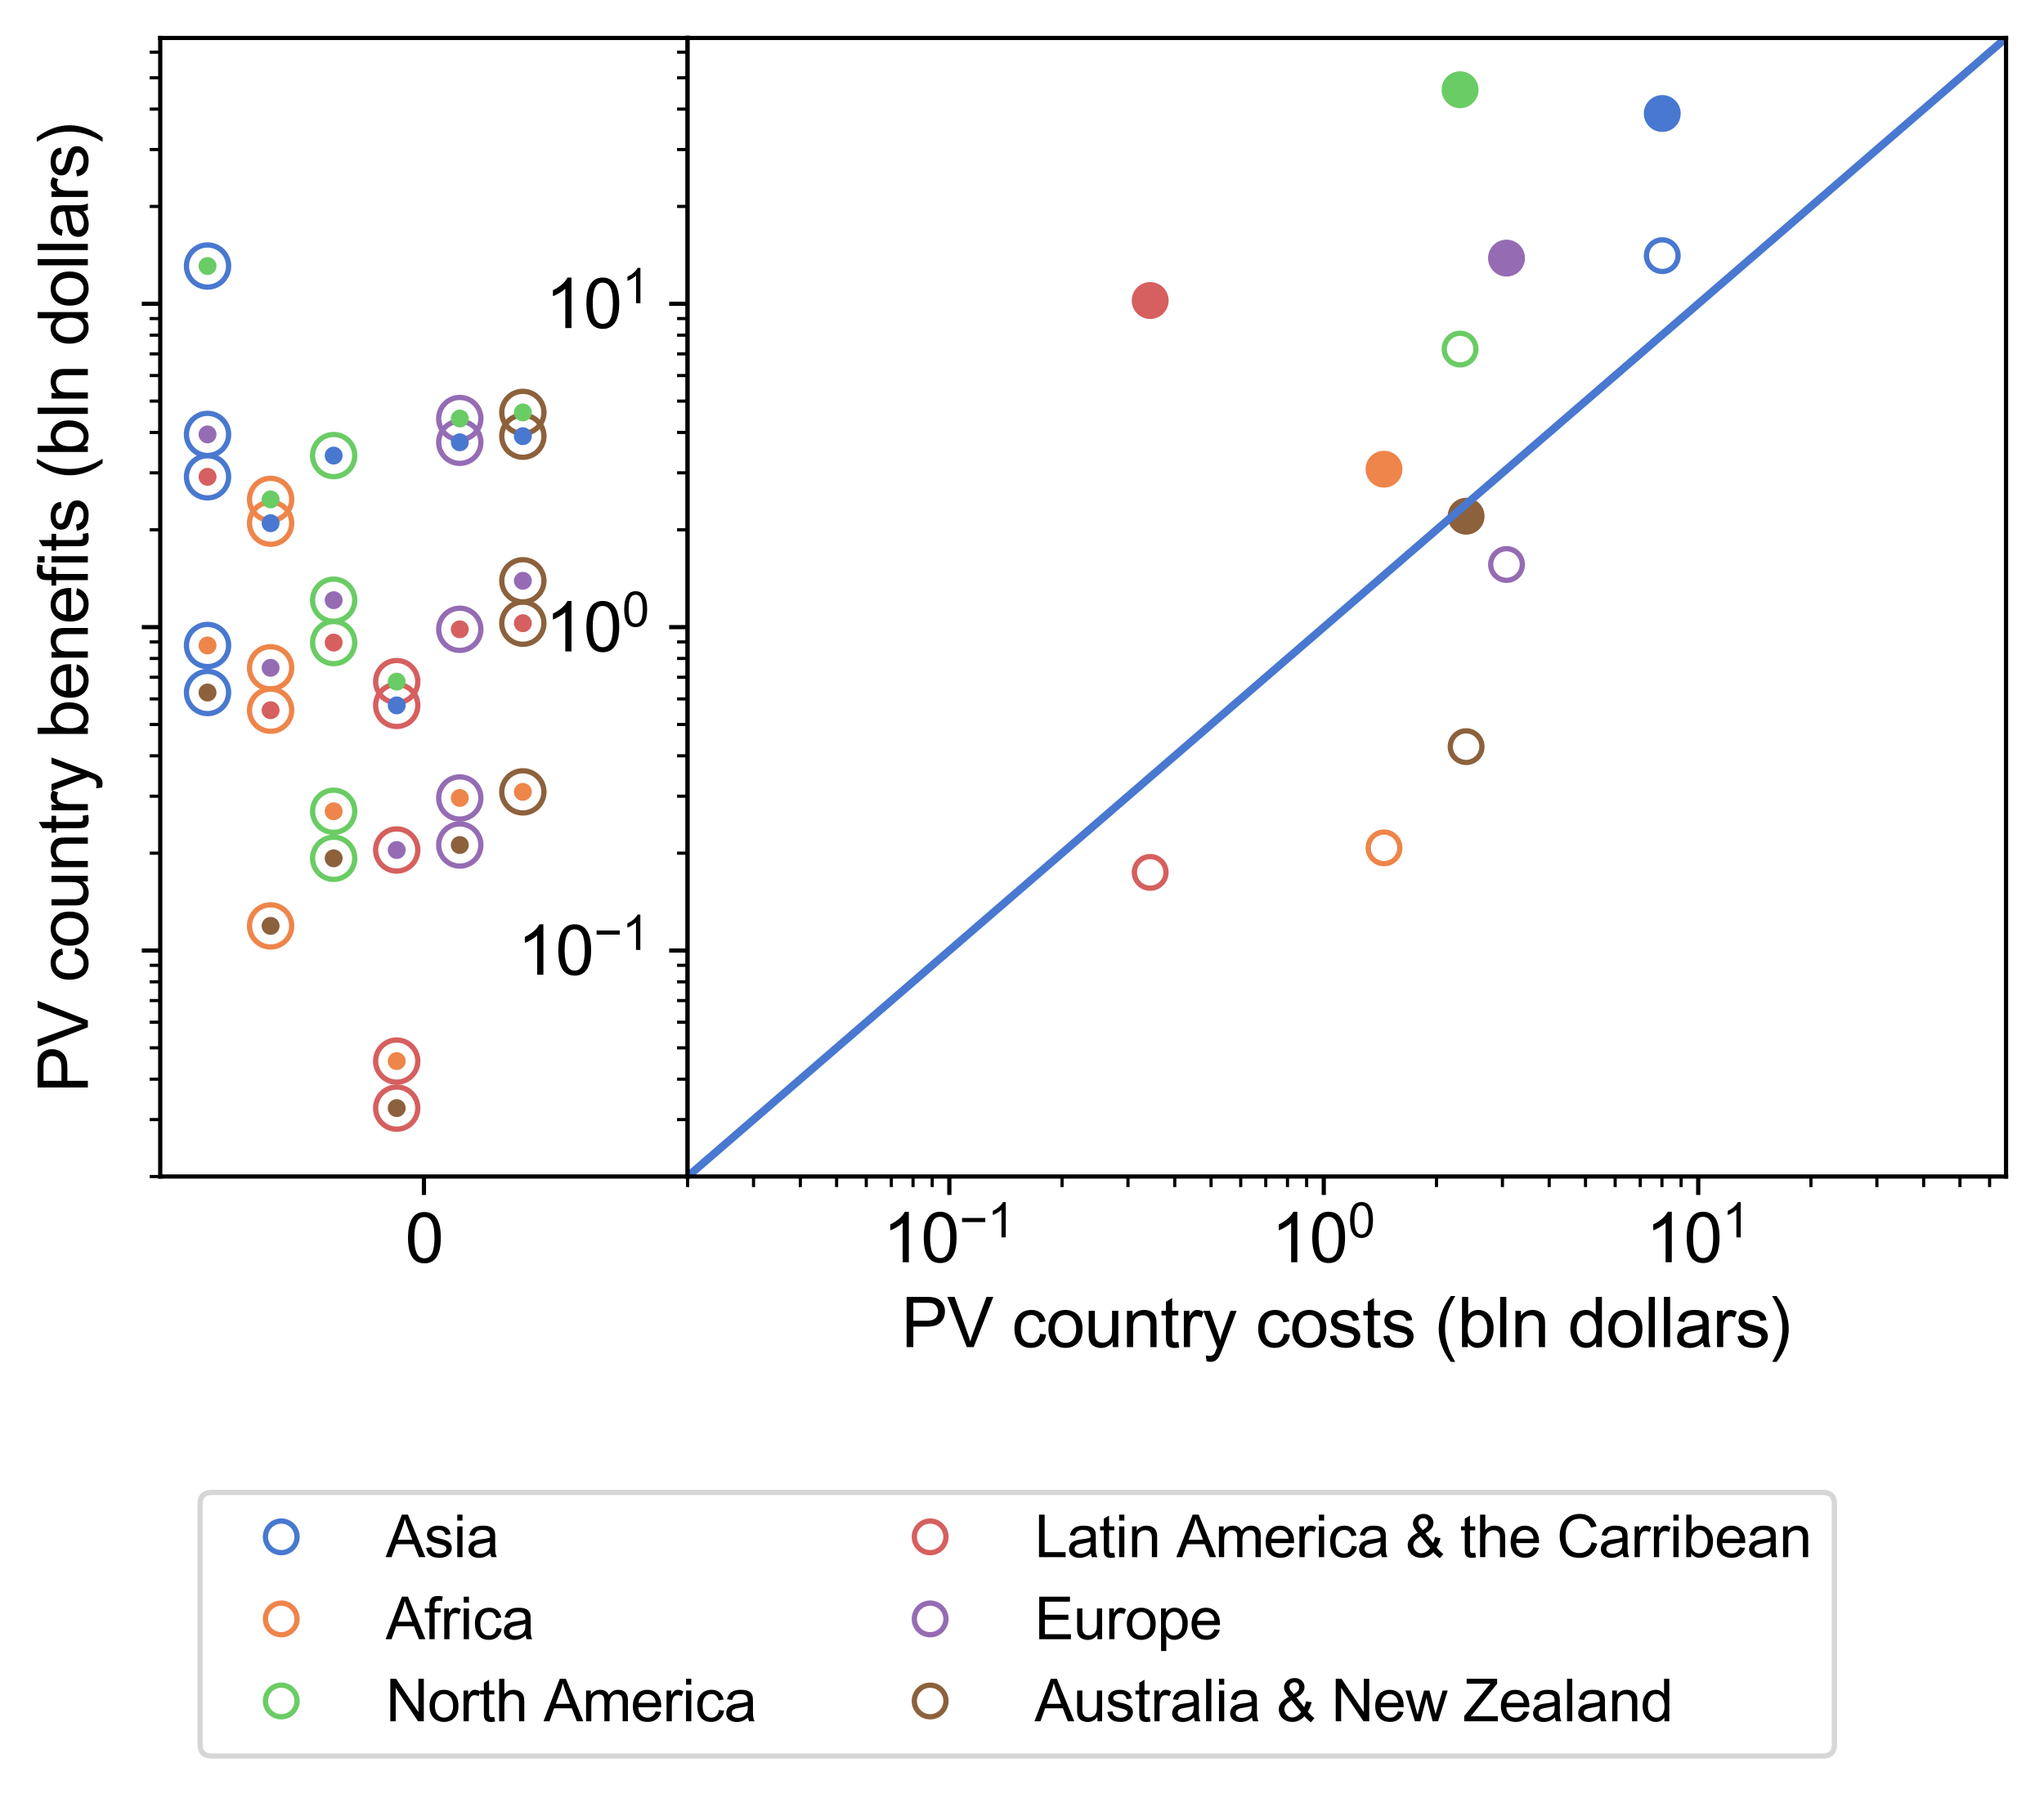 <?xml version="1.0" encoding="utf-8" standalone="no"?>
<!DOCTYPE svg PUBLIC "-//W3C//DTD SVG 1.1//EN"
  "http://www.w3.org/Graphics/SVG/1.1/DTD/svg11.dtd">
<svg xmlns:xlink="http://www.w3.org/1999/xlink" width="387.714pt" height="340.255pt" viewBox="0 0 387.714 340.255" xmlns="http://www.w3.org/2000/svg" version="1.1">
 <defs>
  <style type="text/css">*{stroke-linejoin: round; stroke-linecap: butt}</style>
 </defs>
 <g id="figure_1">
  <g id="patch_1">
   <path d="M 0 340.255 
L 387.714 340.255 
L 387.714 0 
L 0 0 
z
" style="fill: #ffffff"/>
  </g>
  <g id="axes_1">
   <g id="patch_2">
    <path d="M 30.394 223.144 
L 130.428 223.144 
L 130.428 7.2 
L 30.394 7.2 
z
" style="fill: #ffffff"/>
   </g>
   <g id="matplotlib.axis_1">
    <g id="xtick_1">
     <g id="line2d_1">
      <defs>
       <path id="md3422fc4e2" d="M 0 0 
L 0 3.5 
" style="stroke: #000000; stroke-width: 0.8"/>
      </defs>
      <g>
       <use xlink:href="#md3422fc4e2" x="80.411" y="223.144" style="stroke: #000000; stroke-width: 0.8"/>
      </g>
     </g>
     <g id="text_1">
      <!-- 0 -->
      <g transform="translate(76.797 239.451)scale(0.13 -0.13)">
       <defs>
        <path id="ArialMTPro-Regular-30" d="M 1779 4602 
Q 2509 4602 2893 4019 
Q 3277 3437 3277 2259 
Q 3277 1082 2896 502 
Q 2515 -77 1786 -77 
Q 288 -77 288 2259 
Q 288 3405 659 4003 
Q 1030 4602 1779 4602 
z
M 864 2259 
Q 864 1318 1081 851 
Q 1299 384 1779 384 
Q 2266 384 2483 851 
Q 2701 1318 2701 2259 
Q 2701 3245 2473 3693 
Q 2246 4141 1773 4141 
Q 1299 4141 1081 3673 
Q 864 3206 864 2259 
z
" transform="scale(0.016)"/>
       </defs>
       <use xlink:href="#ArialMTPro-Regular-30"/>
      </g>
     </g>
    </g>
   </g>
   <g id="matplotlib.axis_2">
    <g id="ytick_1">
     <g id="line2d_2">
      <defs>
       <path id="m8a5fc4a361" d="M 0 0 
L -3.5 0 
" style="stroke: #000000; stroke-width: 0.8"/>
      </defs>
      <g>
       <use xlink:href="#m8a5fc4a361" x="30.394" y="180.276" style="stroke: #000000; stroke-width: 0.8"/>
      </g>
     </g>
    </g>
    <g id="ytick_2">
     <g id="line2d_3">
      <g>
       <use xlink:href="#m8a5fc4a361" x="30.394" y="118.947" style="stroke: #000000; stroke-width: 0.8"/>
      </g>
     </g>
    </g>
    <g id="ytick_3">
     <g id="line2d_4">
      <g>
       <use xlink:href="#m8a5fc4a361" x="30.394" y="57.617" style="stroke: #000000; stroke-width: 0.8"/>
      </g>
     </g>
    </g>
    <g id="ytick_4">
     <g id="line2d_5">
      <defs>
       <path id="mb29f53c556" d="M 0 0 
L -2 0 
" style="stroke: #000000; stroke-width: 0.6"/>
      </defs>
      <g>
       <use xlink:href="#mb29f53c556" x="30.394" y="223.144" style="stroke: #000000; stroke-width: 0.6"/>
      </g>
     </g>
    </g>
    <g id="ytick_5">
     <g id="line2d_6">
      <g>
       <use xlink:href="#mb29f53c556" x="30.394" y="212.344" style="stroke: #000000; stroke-width: 0.6"/>
      </g>
     </g>
    </g>
    <g id="ytick_6">
     <g id="line2d_7">
      <g>
       <use xlink:href="#mb29f53c556" x="30.394" y="204.682" style="stroke: #000000; stroke-width: 0.6"/>
      </g>
     </g>
    </g>
    <g id="ytick_7">
     <g id="line2d_8">
      <g>
       <use xlink:href="#mb29f53c556" x="30.394" y="198.738" style="stroke: #000000; stroke-width: 0.6"/>
      </g>
     </g>
    </g>
    <g id="ytick_8">
     <g id="line2d_9">
      <g>
       <use xlink:href="#mb29f53c556" x="30.394" y="193.882" style="stroke: #000000; stroke-width: 0.6"/>
      </g>
     </g>
    </g>
    <g id="ytick_9">
     <g id="line2d_10">
      <g>
       <use xlink:href="#mb29f53c556" x="30.394" y="189.776" style="stroke: #000000; stroke-width: 0.6"/>
      </g>
     </g>
    </g>
    <g id="ytick_10">
     <g id="line2d_11">
      <g>
       <use xlink:href="#mb29f53c556" x="30.394" y="186.22" style="stroke: #000000; stroke-width: 0.6"/>
      </g>
     </g>
    </g>
    <g id="ytick_11">
     <g id="line2d_12">
      <g>
       <use xlink:href="#mb29f53c556" x="30.394" y="183.083" style="stroke: #000000; stroke-width: 0.6"/>
      </g>
     </g>
    </g>
    <g id="ytick_12">
     <g id="line2d_13">
      <g>
       <use xlink:href="#mb29f53c556" x="30.394" y="161.814" style="stroke: #000000; stroke-width: 0.6"/>
      </g>
     </g>
    </g>
    <g id="ytick_13">
     <g id="line2d_14">
      <g>
       <use xlink:href="#mb29f53c556" x="30.394" y="151.015" style="stroke: #000000; stroke-width: 0.6"/>
      </g>
     </g>
    </g>
    <g id="ytick_14">
     <g id="line2d_15">
      <g>
       <use xlink:href="#mb29f53c556" x="30.394" y="143.352" style="stroke: #000000; stroke-width: 0.6"/>
      </g>
     </g>
    </g>
    <g id="ytick_15">
     <g id="line2d_16">
      <g>
       <use xlink:href="#mb29f53c556" x="30.394" y="137.409" style="stroke: #000000; stroke-width: 0.6"/>
      </g>
     </g>
    </g>
    <g id="ytick_16">
     <g id="line2d_17">
      <g>
       <use xlink:href="#mb29f53c556" x="30.394" y="132.553" style="stroke: #000000; stroke-width: 0.6"/>
      </g>
     </g>
    </g>
    <g id="ytick_17">
     <g id="line2d_18">
      <g>
       <use xlink:href="#mb29f53c556" x="30.394" y="128.447" style="stroke: #000000; stroke-width: 0.6"/>
      </g>
     </g>
    </g>
    <g id="ytick_18">
     <g id="line2d_19">
      <g>
       <use xlink:href="#mb29f53c556" x="30.394" y="124.89" style="stroke: #000000; stroke-width: 0.6"/>
      </g>
     </g>
    </g>
    <g id="ytick_19">
     <g id="line2d_20">
      <g>
       <use xlink:href="#mb29f53c556" x="30.394" y="121.753" style="stroke: #000000; stroke-width: 0.6"/>
      </g>
     </g>
    </g>
    <g id="ytick_20">
     <g id="line2d_21">
      <g>
       <use xlink:href="#mb29f53c556" x="30.394" y="100.484" style="stroke: #000000; stroke-width: 0.6"/>
      </g>
     </g>
    </g>
    <g id="ytick_21">
     <g id="line2d_22">
      <g>
       <use xlink:href="#mb29f53c556" x="30.394" y="89.685" style="stroke: #000000; stroke-width: 0.6"/>
      </g>
     </g>
    </g>
    <g id="ytick_22">
     <g id="line2d_23">
      <g>
       <use xlink:href="#mb29f53c556" x="30.394" y="82.022" style="stroke: #000000; stroke-width: 0.6"/>
      </g>
     </g>
    </g>
    <g id="ytick_23">
     <g id="line2d_24">
      <g>
       <use xlink:href="#mb29f53c556" x="30.394" y="76.079" style="stroke: #000000; stroke-width: 0.6"/>
      </g>
     </g>
    </g>
    <g id="ytick_24">
     <g id="line2d_25">
      <g>
       <use xlink:href="#mb29f53c556" x="30.394" y="71.223" style="stroke: #000000; stroke-width: 0.6"/>
      </g>
     </g>
    </g>
    <g id="ytick_25">
     <g id="line2d_26">
      <g>
       <use xlink:href="#mb29f53c556" x="30.394" y="67.117" style="stroke: #000000; stroke-width: 0.6"/>
      </g>
     </g>
    </g>
    <g id="ytick_26">
     <g id="line2d_27">
      <g>
       <use xlink:href="#mb29f53c556" x="30.394" y="63.56" style="stroke: #000000; stroke-width: 0.6"/>
      </g>
     </g>
    </g>
    <g id="ytick_27">
     <g id="line2d_28">
      <g>
       <use xlink:href="#mb29f53c556" x="30.394" y="60.423" style="stroke: #000000; stroke-width: 0.6"/>
      </g>
     </g>
    </g>
    <g id="ytick_28">
     <g id="line2d_29">
      <g>
       <use xlink:href="#mb29f53c556" x="30.394" y="39.155" style="stroke: #000000; stroke-width: 0.6"/>
      </g>
     </g>
    </g>
    <g id="ytick_29">
     <g id="line2d_30">
      <g>
       <use xlink:href="#mb29f53c556" x="30.394" y="28.355" style="stroke: #000000; stroke-width: 0.6"/>
      </g>
     </g>
    </g>
    <g id="ytick_30">
     <g id="line2d_31">
      <g>
       <use xlink:href="#mb29f53c556" x="30.394" y="20.693" style="stroke: #000000; stroke-width: 0.6"/>
      </g>
     </g>
    </g>
    <g id="ytick_31">
     <g id="line2d_32">
      <g>
       <use xlink:href="#mb29f53c556" x="30.394" y="14.749" style="stroke: #000000; stroke-width: 0.6"/>
      </g>
     </g>
    </g>
    <g id="ytick_32">
     <g id="line2d_33">
      <g>
       <use xlink:href="#mb29f53c556" x="30.394" y="9.893" style="stroke: #000000; stroke-width: 0.6"/>
      </g>
     </g>
    </g>
    <g id="text_2">
     <!-- PV country benefits (bln dollars) -->
     <g transform="translate(16.664 207.284)rotate(-90)scale(0.13 -0.13)">
      <defs>
       <path id="ArialMTPro-Regular-50" d="M 3526 4282 
Q 3757 4096 3872 3830 
Q 3987 3565 3987 3290 
Q 3987 2528 3443 2138 
Q 3078 1869 2323 1869 
L 1101 1869 
L 1101 0 
L 493 0 
L 493 4582 
L 2317 4582 
Q 2758 4582 3033 4518 
Q 3309 4454 3526 4282 
z
M 3360 3277 
Q 3360 3418 3293 3581 
Q 3226 3744 3110 3846 
Q 2982 3962 2816 4003 
Q 2650 4045 2374 4045 
L 1101 4045 
L 1101 2406 
L 2317 2406 
Q 2848 2406 3104 2617 
Q 3360 2829 3360 3277 
z
" transform="scale(0.016)"/>
       <path id="ArialMTPro-Regular-56" d="M 1901 1216 
Q 2035 858 2125 506 
Q 2240 896 2374 1254 
L 3610 4582 
L 4230 4582 
L 2438 0 
L 1811 0 
L 38 4582 
L 698 4582 
L 1901 1216 
z
" transform="scale(0.016)"/>
       <path id="ArialMTPro-Regular-20" transform="scale(0.016)"/>
       <path id="ArialMTPro-Regular-63" d="M 1818 3392 
Q 2310 3392 2649 3120 
Q 2989 2848 3085 2342 
L 2541 2259 
Q 2470 2560 2284 2745 
Q 2099 2931 1786 2931 
Q 1338 2931 1082 2611 
Q 826 2291 826 1677 
Q 826 1050 1066 720 
Q 1306 390 1754 390 
Q 2118 390 2323 611 
Q 2528 832 2586 1216 
L 3142 1146 
Q 3053 570 2678 250 
Q 2304 -70 1754 -70 
Q 1043 -70 646 394 
Q 250 858 250 1702 
Q 250 2496 669 2944 
Q 1088 3392 1818 3392 
z
" transform="scale(0.016)"/>
       <path id="ArialMTPro-Regular-6f" d="M 1779 3392 
Q 2157 3392 2512 3225 
Q 2867 3059 3100 2672 
Q 3334 2285 3334 1658 
Q 3334 1101 3136 713 
Q 2938 326 2586 128 
Q 2234 -70 1779 -70 
Q 1114 -70 691 346 
Q 224 800 224 1658 
Q 224 2214 422 2604 
Q 621 2995 973 3193 
Q 1325 3392 1779 3392 
z
M 800 1658 
Q 800 1056 1065 723 
Q 1331 390 1779 390 
Q 2221 390 2489 720 
Q 2758 1050 2758 1658 
Q 2758 2246 2496 2588 
Q 2234 2931 1773 2931 
Q 1338 2931 1069 2595 
Q 800 2259 800 1658 
z
" transform="scale(0.016)"/>
       <path id="ArialMTPro-Regular-75" d="M 986 1190 
Q 986 806 1168 608 
Q 1350 410 1702 410 
Q 1939 410 2160 547 
Q 2381 685 2477 934 
Q 2554 1120 2554 1498 
L 2554 3315 
L 3117 3315 
L 3117 0 
L 2611 0 
L 2611 486 
Q 2214 -77 1555 -77 
Q 1286 -77 1011 35 
Q 736 147 582 397 
Q 493 544 457 723 
Q 422 902 422 1158 
L 422 3315 
L 986 3315 
L 986 1190 
z
" transform="scale(0.016)"/>
       <path id="ArialMTPro-Regular-6e" d="M 1997 3392 
Q 2355 3392 2614 3251 
Q 2874 3110 2995 2893 
Q 3072 2746 3104 2576 
Q 3136 2406 3136 2150 
L 3136 0 
L 2573 0 
L 2573 2048 
Q 2573 2906 1875 2906 
Q 1613 2906 1392 2778 
Q 1171 2650 1075 2406 
Q 998 2202 998 1856 
L 998 0 
L 435 0 
L 435 3315 
L 941 3315 
L 941 2848 
Q 1318 3392 1997 3392 
z
" transform="scale(0.016)"/>
       <path id="ArialMTPro-Regular-74" d="M 1082 3315 
L 1645 3315 
L 1645 2893 
L 1082 2893 
L 1082 838 
Q 1082 621 1142 531 
Q 1203 442 1395 442 
Q 1440 442 1645 474 
L 1728 -26 
Q 1472 -77 1312 -77 
Q 986 -77 813 28 
Q 640 134 579 323 
Q 518 512 518 813 
L 518 2893 
L 109 2893 
L 109 3315 
L 518 3315 
L 518 4141 
L 1082 4480 
L 1082 3315 
z
" transform="scale(0.016)"/>
       <path id="ArialMTPro-Regular-72" d="M 1645 3392 
Q 1933 3392 2214 3213 
L 2022 2694 
Q 1818 2816 1594 2816 
Q 1274 2816 1123 2525 
Q 973 2234 973 1773 
L 973 0 
L 410 0 
L 410 3315 
L 915 3315 
L 915 2816 
Q 1075 3104 1232 3248 
Q 1389 3392 1645 3392 
z
" transform="scale(0.016)"/>
       <path id="ArialMTPro-Regular-79" d="M 1408 1376 
Q 1549 966 1638 627 
Q 1734 1005 1856 1338 
L 2579 3315 
L 3142 3315 
L 1882 -58 
Q 1702 -538 1574 -790 
Q 1446 -1043 1254 -1193 
Q 1062 -1344 762 -1344 
Q 563 -1344 397 -1280 
L 333 -749 
Q 538 -800 666 -800 
Q 864 -800 979 -729 
Q 1094 -659 1152 -544 
Q 1210 -429 1299 -179 
L 1363 -6 
L 102 3315 
L 710 3315 
L 1408 1376 
z
" transform="scale(0.016)"/>
       <path id="ArialMTPro-Regular-62" d="M 992 2944 
Q 1344 3392 1901 3392 
Q 2310 3392 2630 3184 
Q 2950 2976 3129 2601 
Q 3309 2227 3309 1734 
Q 3309 1165 3117 755 
Q 2925 346 2595 138 
Q 2266 -70 1869 -70 
Q 1549 -70 1315 77 
Q 1082 224 954 416 
L 954 0 
L 429 0 
L 429 4582 
L 992 4582 
L 992 2944 
z
M 947 1658 
Q 947 1395 966 1267 
Q 986 1139 1030 998 
Q 1152 659 1379 524 
Q 1606 390 1824 390 
Q 2240 390 2486 732 
Q 2733 1075 2733 1728 
Q 2733 2259 2493 2595 
Q 2253 2931 1843 2931 
Q 1600 2931 1395 2784 
Q 1190 2637 1068 2349 
Q 947 2061 947 1658 
z
" transform="scale(0.016)"/>
       <path id="ArialMTPro-Regular-65" d="M 1798 3392 
Q 2278 3392 2620 3165 
Q 2963 2938 3136 2554 
Q 3309 2170 3309 1696 
L 3309 1517 
L 832 1517 
Q 858 986 1133 688 
Q 1408 390 1837 390 
Q 2163 390 2377 563 
Q 2592 736 2707 1069 
L 3290 998 
Q 3155 499 2780 214 
Q 2406 -70 1862 -70 
Q 1101 -70 675 378 
Q 250 826 250 1632 
Q 250 2170 442 2566 
Q 634 2963 982 3177 
Q 1331 3392 1798 3392 
z
M 864 1984 
L 2714 1984 
Q 2694 2458 2422 2694 
Q 2150 2931 1798 2931 
Q 1402 2931 1149 2662 
Q 896 2394 864 1984 
z
" transform="scale(0.016)"/>
       <path id="ArialMTPro-Regular-66" d="M 1478 4659 
Q 1696 4659 1990 4602 
L 1907 4109 
Q 1734 4141 1574 4141 
Q 1325 4141 1219 4032 
Q 1114 3923 1114 3654 
L 1114 3315 
L 1754 3315 
L 1754 2893 
L 1114 2893 
L 1114 0 
L 550 0 
L 550 2893 
L 51 2893 
L 51 3315 
L 550 3315 
L 550 3706 
Q 550 4218 780 4438 
Q 1011 4659 1478 4659 
z
" transform="scale(0.016)"/>
       <path id="ArialMTPro-Regular-69" d="M 992 3942 
L 429 3942 
L 429 4582 
L 992 4582 
L 992 3942 
z
M 992 0 
L 429 0 
L 429 3315 
L 992 3315 
L 992 0 
z
" transform="scale(0.016)"/>
       <path id="ArialMTPro-Regular-73" d="M 1523 3392 
Q 2086 3392 2432 3158 
Q 2778 2925 2829 2464 
L 2278 2387 
Q 2240 2637 2067 2784 
Q 1894 2931 1555 2931 
Q 1216 2931 1027 2816 
Q 838 2701 838 2496 
Q 838 2355 950 2262 
Q 1062 2170 1216 2122 
Q 1370 2074 1683 1997 
Q 2086 1901 2339 1805 
Q 2592 1709 2774 1510 
Q 2957 1312 2957 979 
Q 2957 691 2797 451 
Q 2637 211 2339 70 
Q 2042 -70 1658 -70 
Q 992 -70 640 192 
Q 288 454 198 992 
L 755 1075 
Q 800 736 1027 563 
Q 1254 390 1613 390 
Q 1978 390 2179 540 
Q 2381 691 2381 915 
Q 2381 1126 2179 1228 
Q 1978 1331 1562 1427 
Q 1152 1523 905 1616 
Q 659 1709 476 1907 
Q 294 2106 294 2438 
Q 294 2707 438 2924 
Q 582 3142 860 3267 
Q 1139 3392 1523 3392 
z
" transform="scale(0.016)"/>
       <path id="ArialMTPro-Regular-28" d="M 960 1664 
Q 960 154 1888 -1338 
L 1894 -1344 
L 1491 -1344 
Q 979 -698 681 86 
Q 384 870 384 1658 
Q 384 3174 1491 4659 
L 1894 4659 
Q 1594 4141 1405 3744 
Q 1216 3347 1088 2822 
Q 960 2298 960 1664 
z
" transform="scale(0.016)"/>
       <path id="ArialMTPro-Regular-6c" d="M 992 0 
L 429 0 
L 429 4582 
L 992 4582 
L 992 0 
z
" transform="scale(0.016)"/>
       <path id="ArialMTPro-Regular-64" d="M 3110 4582 
L 3110 0 
L 2586 0 
L 2586 422 
Q 2490 256 2262 93 
Q 2035 -70 1664 -70 
Q 1261 -70 934 144 
Q 608 358 419 755 
Q 230 1152 230 1677 
Q 230 2202 406 2589 
Q 582 2976 905 3184 
Q 1229 3392 1658 3392 
Q 1971 3392 2204 3245 
Q 2438 3098 2547 2938 
L 2547 4582 
L 3110 4582 
z
M 806 1658 
Q 806 1248 928 963 
Q 1050 678 1258 534 
Q 1466 390 1715 390 
Q 2106 390 2352 704 
Q 2598 1018 2598 1606 
Q 2598 2208 2361 2569 
Q 2125 2931 1690 2931 
Q 1274 2931 1040 2592 
Q 806 2253 806 1658 
z
" transform="scale(0.016)"/>
       <path id="ArialMTPro-Regular-61" d="M 1818 3392 
Q 2227 3392 2480 3312 
Q 2733 3232 2880 3078 
Q 3021 2931 3072 2752 
Q 3123 2573 3123 2278 
L 3123 941 
Q 3123 294 3302 0 
L 2714 0 
Q 2630 173 2598 410 
Q 2291 154 2000 38 
Q 1709 -77 1395 -77 
Q 858 -77 550 185 
Q 243 448 243 877 
Q 243 1101 345 1309 
Q 448 1517 627 1632 
Q 819 1760 1017 1817 
Q 1216 1875 1504 1907 
Q 1811 1939 2115 1993 
Q 2419 2048 2560 2106 
L 2560 2246 
Q 2560 2586 2377 2758 
Q 2195 2931 1754 2931 
Q 1338 2931 1155 2784 
Q 973 2637 890 2298 
L 339 2368 
Q 454 2906 822 3149 
Q 1190 3392 1818 3392 
z
M 1754 1472 
Q 1427 1421 1251 1373 
Q 1075 1325 960 1213 
Q 845 1101 845 890 
Q 845 640 1027 502 
Q 1210 365 1542 365 
Q 1734 365 1958 445 
Q 2182 525 2349 723 
Q 2458 851 2509 1011 
Q 2560 1171 2560 1421 
L 2560 1664 
Q 2304 1562 1754 1472 
z
" transform="scale(0.016)"/>
       <path id="ArialMTPro-Regular-29" d="M 1741 1658 
Q 1741 870 1443 86 
Q 1146 -698 634 -1344 
L 230 -1344 
Q 1165 173 1165 1664 
Q 1165 2534 928 3212 
Q 691 3891 230 4659 
L 634 4659 
Q 1741 3194 1741 1658 
z
" transform="scale(0.016)"/>
      </defs>
      <use xlink:href="#ArialMTPro-Regular-50"/>
      <use xlink:href="#ArialMTPro-Regular-56" x="66.7"/>
      <use xlink:href="#ArialMTPro-Regular-20" x="133.4"/>
      <use xlink:href="#ArialMTPro-Regular-63" x="161.2"/>
      <use xlink:href="#ArialMTPro-Regular-6f" x="211.2"/>
      <use xlink:href="#ArialMTPro-Regular-75" x="266.8"/>
      <use xlink:href="#ArialMTPro-Regular-6e" x="322.4"/>
      <use xlink:href="#ArialMTPro-Regular-74" x="378"/>
      <use xlink:href="#ArialMTPro-Regular-72" x="405.8"/>
      <use xlink:href="#ArialMTPro-Regular-79" x="439.1"/>
      <use xlink:href="#ArialMTPro-Regular-20" x="489.1"/>
      <use xlink:href="#ArialMTPro-Regular-62" x="516.9"/>
      <use xlink:href="#ArialMTPro-Regular-65" x="572.5"/>
      <use xlink:href="#ArialMTPro-Regular-6e" x="628.1"/>
      <use xlink:href="#ArialMTPro-Regular-65" x="683.7"/>
      <use xlink:href="#ArialMTPro-Regular-66" x="739.3"/>
      <use xlink:href="#ArialMTPro-Regular-69" x="767.1"/>
      <use xlink:href="#ArialMTPro-Regular-74" x="789.3"/>
      <use xlink:href="#ArialMTPro-Regular-73" x="817.1"/>
      <use xlink:href="#ArialMTPro-Regular-20" x="867.1"/>
      <use xlink:href="#ArialMTPro-Regular-28" x="894.9"/>
      <use xlink:href="#ArialMTPro-Regular-62" x="928.2"/>
      <use xlink:href="#ArialMTPro-Regular-6c" x="983.8"/>
      <use xlink:href="#ArialMTPro-Regular-6e" x="1006"/>
      <use xlink:href="#ArialMTPro-Regular-20" x="1061.6"/>
      <use xlink:href="#ArialMTPro-Regular-64" x="1089.4"/>
      <use xlink:href="#ArialMTPro-Regular-6f" x="1145"/>
      <use xlink:href="#ArialMTPro-Regular-6c" x="1200.6"/>
      <use xlink:href="#ArialMTPro-Regular-6c" x="1222.8"/>
      <use xlink:href="#ArialMTPro-Regular-61" x="1245"/>
      <use xlink:href="#ArialMTPro-Regular-72" x="1300.6"/>
      <use xlink:href="#ArialMTPro-Regular-73" x="1333.9"/>
      <use xlink:href="#ArialMTPro-Regular-29" x="1383.9"/>
     </g>
    </g>
   </g>
   <g id="line2d_34">
    <path d="M 39.365 50.456 
L 39.365 90.434 
L 39.365 82.392 
L 39.365 131.346 
L 39.365 122.425 
" clip-path="url(#p850984ce16)" style="fill: none"/>
    <defs>
     <path id="maa2eac4e2d" d="M 0 4 
C 1.061 4 2.078 3.579 2.828 2.828 
C 3.579 2.078 4 1.061 4 0 
C 4 -1.061 3.579 -2.078 2.828 -2.828 
C 2.078 -3.579 1.061 -4 0 -4 
C -1.061 -4 -2.078 -3.579 -2.828 -2.828 
C -3.579 -2.078 -4 -1.061 -4 0 
C -4 1.061 -3.579 2.078 -2.828 2.828 
C -2.078 3.579 -1.061 4 0 4 
z
" style="stroke: #4878d0"/>
    </defs>
    <g clip-path="url(#p850984ce16)">
     <use xlink:href="#maa2eac4e2d" x="39.365" y="50.456" style="fill-opacity: 0; stroke: #4878d0"/>
     <use xlink:href="#maa2eac4e2d" x="39.365" y="90.434" style="fill-opacity: 0; stroke: #4878d0"/>
     <use xlink:href="#maa2eac4e2d" x="39.365" y="82.392" style="fill-opacity: 0; stroke: #4878d0"/>
     <use xlink:href="#maa2eac4e2d" x="39.365" y="131.346" style="fill-opacity: 0; stroke: #4878d0"/>
     <use xlink:href="#maa2eac4e2d" x="39.365" y="122.425" style="fill-opacity: 0; stroke: #4878d0"/>
    </g>
   </g>
   <g id="line2d_35">
    <path d="M 51.328 94.722 
L 51.328 99.231 
L 51.328 134.7 
L 51.328 126.658 
L 51.328 175.612 
" clip-path="url(#p850984ce16)" style="fill: none"/>
    <defs>
     <path id="m3dc9e63569" d="M 0 4 
C 1.061 4 2.078 3.579 2.828 2.828 
C 3.579 2.078 4 1.061 4 0 
C 4 -1.061 3.579 -2.078 2.828 -2.828 
C 2.078 -3.579 1.061 -4 0 -4 
C -1.061 -4 -2.078 -3.579 -2.828 -2.828 
C -3.579 -2.078 -4 -1.061 -4 0 
C -4 1.061 -3.579 2.078 -2.828 2.828 
C -2.078 3.579 -1.061 4 0 4 
z
" style="stroke: #ee854a"/>
    </defs>
    <g clip-path="url(#p850984ce16)">
     <use xlink:href="#m3dc9e63569" x="51.328" y="94.722" style="fill-opacity: 0; stroke: #ee854a"/>
     <use xlink:href="#m3dc9e63569" x="51.328" y="99.231" style="fill-opacity: 0; stroke: #ee854a"/>
     <use xlink:href="#m3dc9e63569" x="51.328" y="134.7" style="fill-opacity: 0; stroke: #ee854a"/>
     <use xlink:href="#m3dc9e63569" x="51.328" y="126.658" style="fill-opacity: 0; stroke: #ee854a"/>
     <use xlink:href="#m3dc9e63569" x="51.328" y="175.612" style="fill-opacity: 0; stroke: #ee854a"/>
    </g>
   </g>
   <g id="line2d_36">
    <path d="M 63.29 86.408 
L 63.29 121.877 
L 63.29 113.834 
L 63.29 162.789 
L 63.29 153.867 
" clip-path="url(#p850984ce16)" style="fill: none"/>
    <defs>
     <path id="mc2f1cf3c74" d="M 0 4 
C 1.061 4 2.078 3.579 2.828 2.828 
C 3.579 2.078 4 1.061 4 0 
C 4 -1.061 3.579 -2.078 2.828 -2.828 
C 2.078 -3.579 1.061 -4 0 -4 
C -1.061 -4 -2.078 -3.579 -2.828 -2.828 
C -3.579 -2.078 -4 -1.061 -4 0 
C -4 1.061 -3.579 2.078 -2.828 2.828 
C -2.078 3.579 -1.061 4 0 4 
z
" style="stroke: #6acc64"/>
    </defs>
    <g clip-path="url(#p850984ce16)">
     <use xlink:href="#mc2f1cf3c74" x="63.29" y="86.408" style="fill-opacity: 0; stroke: #6acc64"/>
     <use xlink:href="#mc2f1cf3c74" x="63.29" y="121.877" style="fill-opacity: 0; stroke: #6acc64"/>
     <use xlink:href="#mc2f1cf3c74" x="63.29" y="113.834" style="fill-opacity: 0; stroke: #6acc64"/>
     <use xlink:href="#mc2f1cf3c74" x="63.29" y="162.789" style="fill-opacity: 0; stroke: #6acc64"/>
     <use xlink:href="#mc2f1cf3c74" x="63.29" y="153.867" style="fill-opacity: 0; stroke: #6acc64"/>
    </g>
   </g>
   <g id="line2d_37">
    <path d="M 75.252 129.278 
L 75.252 133.788 
L 75.252 161.215 
L 75.252 210.169 
L 75.252 201.248 
" clip-path="url(#p850984ce16)" style="fill: none"/>
    <defs>
     <path id="m33f43b7043" d="M 0 4 
C 1.061 4 2.078 3.579 2.828 2.828 
C 3.579 2.078 4 1.061 4 0 
C 4 -1.061 3.579 -2.078 2.828 -2.828 
C 2.078 -3.579 1.061 -4 0 -4 
C -1.061 -4 -2.078 -3.579 -2.828 -2.828 
C -3.579 -2.078 -4 -1.061 -4 0 
C -4 1.061 -3.579 2.078 -2.828 2.828 
C -2.078 3.579 -1.061 4 0 4 
z
" style="stroke: #d65f5f"/>
    </defs>
    <g clip-path="url(#p850984ce16)">
     <use xlink:href="#m33f43b7043" x="75.252" y="129.278" style="fill-opacity: 0; stroke: #d65f5f"/>
     <use xlink:href="#m33f43b7043" x="75.252" y="133.788" style="fill-opacity: 0; stroke: #d65f5f"/>
     <use xlink:href="#m33f43b7043" x="75.252" y="161.215" style="fill-opacity: 0; stroke: #d65f5f"/>
     <use xlink:href="#m33f43b7043" x="75.252" y="210.169" style="fill-opacity: 0; stroke: #d65f5f"/>
     <use xlink:href="#m33f43b7043" x="75.252" y="201.248" style="fill-opacity: 0; stroke: #d65f5f"/>
    </g>
   </g>
   <g id="line2d_38">
    <path d="M 87.214 79.377 
L 87.214 83.887 
L 87.214 119.356 
L 87.214 160.268 
L 87.214 151.346 
" clip-path="url(#p850984ce16)" style="fill: none"/>
    <defs>
     <path id="md98f2d66e3" d="M 0 4 
C 1.061 4 2.078 3.579 2.828 2.828 
C 3.579 2.078 4 1.061 4 0 
C 4 -1.061 3.579 -2.078 2.828 -2.828 
C 2.078 -3.579 1.061 -4 0 -4 
C -1.061 -4 -2.078 -3.579 -2.828 -2.828 
C -3.579 -2.078 -4 -1.061 -4 0 
C -4 1.061 -3.579 2.078 -2.828 2.828 
C -2.078 3.579 -1.061 4 0 4 
z
" style="stroke: #956cb4"/>
    </defs>
    <g clip-path="url(#p850984ce16)">
     <use xlink:href="#md98f2d66e3" x="87.214" y="79.377" style="fill-opacity: 0; stroke: #956cb4"/>
     <use xlink:href="#md98f2d66e3" x="87.214" y="83.887" style="fill-opacity: 0; stroke: #956cb4"/>
     <use xlink:href="#md98f2d66e3" x="87.214" y="119.356" style="fill-opacity: 0; stroke: #956cb4"/>
     <use xlink:href="#md98f2d66e3" x="87.214" y="160.268" style="fill-opacity: 0; stroke: #956cb4"/>
     <use xlink:href="#md98f2d66e3" x="87.214" y="151.346" style="fill-opacity: 0; stroke: #956cb4"/>
    </g>
   </g>
   <g id="line2d_39">
    <path d="M 99.177 78.221 
L 99.177 82.73 
L 99.177 118.199 
L 99.177 110.157 
L 99.177 150.19 
" clip-path="url(#p850984ce16)" style="fill: none"/>
    <defs>
     <path id="m6e5b1da0d6" d="M 0 4 
C 1.061 4 2.078 3.579 2.828 2.828 
C 3.579 2.078 4 1.061 4 0 
C 4 -1.061 3.579 -2.078 2.828 -2.828 
C 2.078 -3.579 1.061 -4 0 -4 
C -1.061 -4 -2.078 -3.579 -2.828 -2.828 
C -3.579 -2.078 -4 -1.061 -4 0 
C -4 1.061 -3.579 2.078 -2.828 2.828 
C -2.078 3.579 -1.061 4 0 4 
z
" style="stroke: #8c613c"/>
    </defs>
    <g clip-path="url(#p850984ce16)">
     <use xlink:href="#m6e5b1da0d6" x="99.177" y="78.221" style="fill-opacity: 0; stroke: #8c613c"/>
     <use xlink:href="#m6e5b1da0d6" x="99.177" y="82.73" style="fill-opacity: 0; stroke: #8c613c"/>
     <use xlink:href="#m6e5b1da0d6" x="99.177" y="118.199" style="fill-opacity: 0; stroke: #8c613c"/>
     <use xlink:href="#m6e5b1da0d6" x="99.177" y="110.157" style="fill-opacity: 0; stroke: #8c613c"/>
     <use xlink:href="#m6e5b1da0d6" x="99.177" y="150.19" style="fill-opacity: 0; stroke: #8c613c"/>
    </g>
   </g>
   <g id="line2d_40">
    <path d="M 51.328 99.231 
L 63.29 86.408 
L 75.252 133.788 
L 87.214 83.887 
L 99.177 82.73 
" clip-path="url(#p850984ce16)" style="fill: none"/>
    <defs>
     <path id="md0e65c7e75" d="M 0 1.2 
C 0.318 1.2 0.623 1.074 0.849 0.849 
C 1.074 0.623 1.2 0.318 1.2 0 
C 1.2 -0.318 1.074 -0.623 0.849 -0.849 
C 0.623 -1.074 0.318 -1.2 0 -1.2 
C -0.318 -1.2 -0.623 -1.074 -0.849 -0.849 
C -1.074 -0.623 -1.2 -0.318 -1.2 0 
C -1.2 0.318 -1.074 0.623 -0.849 0.849 
C -0.623 1.074 -0.318 1.2 0 1.2 
z
" style="stroke: #4878d0"/>
    </defs>
    <g clip-path="url(#p850984ce16)">
     <use xlink:href="#md0e65c7e75" x="51.328" y="99.231" style="fill: #4878d0; stroke: #4878d0"/>
     <use xlink:href="#md0e65c7e75" x="63.29" y="86.408" style="fill: #4878d0; stroke: #4878d0"/>
     <use xlink:href="#md0e65c7e75" x="75.252" y="133.788" style="fill: #4878d0; stroke: #4878d0"/>
     <use xlink:href="#md0e65c7e75" x="87.214" y="83.887" style="fill: #4878d0; stroke: #4878d0"/>
     <use xlink:href="#md0e65c7e75" x="99.177" y="82.73" style="fill: #4878d0; stroke: #4878d0"/>
    </g>
   </g>
   <g id="line2d_41">
    <path d="M 39.365 122.425 
L 63.29 153.867 
L 75.252 201.248 
L 87.214 151.346 
L 99.177 150.19 
" clip-path="url(#p850984ce16)" style="fill: none"/>
    <defs>
     <path id="m383843c9cf" d="M 0 1.2 
C 0.318 1.2 0.623 1.074 0.849 0.849 
C 1.074 0.623 1.2 0.318 1.2 0 
C 1.2 -0.318 1.074 -0.623 0.849 -0.849 
C 0.623 -1.074 0.318 -1.2 0 -1.2 
C -0.318 -1.2 -0.623 -1.074 -0.849 -0.849 
C -1.074 -0.623 -1.2 -0.318 -1.2 0 
C -1.2 0.318 -1.074 0.623 -0.849 0.849 
C -0.623 1.074 -0.318 1.2 0 1.2 
z
" style="stroke: #ee854a"/>
    </defs>
    <g clip-path="url(#p850984ce16)">
     <use xlink:href="#m383843c9cf" x="39.365" y="122.425" style="fill: #ee854a; stroke: #ee854a"/>
     <use xlink:href="#m383843c9cf" x="63.29" y="153.867" style="fill: #ee854a; stroke: #ee854a"/>
     <use xlink:href="#m383843c9cf" x="75.252" y="201.248" style="fill: #ee854a; stroke: #ee854a"/>
     <use xlink:href="#m383843c9cf" x="87.214" y="151.346" style="fill: #ee854a; stroke: #ee854a"/>
     <use xlink:href="#m383843c9cf" x="99.177" y="150.19" style="fill: #ee854a; stroke: #ee854a"/>
    </g>
   </g>
   <g id="line2d_42">
    <path d="M 39.365 50.456 
L 51.328 94.722 
L 75.252 129.278 
L 87.214 79.377 
L 99.177 78.221 
" clip-path="url(#p850984ce16)" style="fill: none"/>
    <defs>
     <path id="m470f535627" d="M 0 1.2 
C 0.318 1.2 0.623 1.074 0.849 0.849 
C 1.074 0.623 1.2 0.318 1.2 0 
C 1.2 -0.318 1.074 -0.623 0.849 -0.849 
C 0.623 -1.074 0.318 -1.2 0 -1.2 
C -0.318 -1.2 -0.623 -1.074 -0.849 -0.849 
C -1.074 -0.623 -1.2 -0.318 -1.2 0 
C -1.2 0.318 -1.074 0.623 -0.849 0.849 
C -0.623 1.074 -0.318 1.2 0 1.2 
z
" style="stroke: #6acc64"/>
    </defs>
    <g clip-path="url(#p850984ce16)">
     <use xlink:href="#m470f535627" x="39.365" y="50.456" style="fill: #6acc64; stroke: #6acc64"/>
     <use xlink:href="#m470f535627" x="51.328" y="94.722" style="fill: #6acc64; stroke: #6acc64"/>
     <use xlink:href="#m470f535627" x="75.252" y="129.278" style="fill: #6acc64; stroke: #6acc64"/>
     <use xlink:href="#m470f535627" x="87.214" y="79.377" style="fill: #6acc64; stroke: #6acc64"/>
     <use xlink:href="#m470f535627" x="99.177" y="78.221" style="fill: #6acc64; stroke: #6acc64"/>
    </g>
   </g>
   <g id="line2d_43">
    <path d="M 39.365 90.434 
L 51.328 134.7 
L 63.29 121.877 
L 87.214 119.356 
L 99.177 118.199 
" clip-path="url(#p850984ce16)" style="fill: none"/>
    <defs>
     <path id="m920cb016ee" d="M 0 1.2 
C 0.318 1.2 0.623 1.074 0.849 0.849 
C 1.074 0.623 1.2 0.318 1.2 0 
C 1.2 -0.318 1.074 -0.623 0.849 -0.849 
C 0.623 -1.074 0.318 -1.2 0 -1.2 
C -0.318 -1.2 -0.623 -1.074 -0.849 -0.849 
C -1.074 -0.623 -1.2 -0.318 -1.2 0 
C -1.2 0.318 -1.074 0.623 -0.849 0.849 
C -0.623 1.074 -0.318 1.2 0 1.2 
z
" style="stroke: #d65f5f"/>
    </defs>
    <g clip-path="url(#p850984ce16)">
     <use xlink:href="#m920cb016ee" x="39.365" y="90.434" style="fill: #d65f5f; stroke: #d65f5f"/>
     <use xlink:href="#m920cb016ee" x="51.328" y="134.7" style="fill: #d65f5f; stroke: #d65f5f"/>
     <use xlink:href="#m920cb016ee" x="63.29" y="121.877" style="fill: #d65f5f; stroke: #d65f5f"/>
     <use xlink:href="#m920cb016ee" x="87.214" y="119.356" style="fill: #d65f5f; stroke: #d65f5f"/>
     <use xlink:href="#m920cb016ee" x="99.177" y="118.199" style="fill: #d65f5f; stroke: #d65f5f"/>
    </g>
   </g>
   <g id="line2d_44">
    <path d="M 39.365 82.392 
L 51.328 126.658 
L 63.29 113.834 
L 75.252 161.215 
L 99.177 110.157 
" clip-path="url(#p850984ce16)" style="fill: none"/>
    <defs>
     <path id="m1f116799ba" d="M 0 1.2 
C 0.318 1.2 0.623 1.074 0.849 0.849 
C 1.074 0.623 1.2 0.318 1.2 0 
C 1.2 -0.318 1.074 -0.623 0.849 -0.849 
C 0.623 -1.074 0.318 -1.2 0 -1.2 
C -0.318 -1.2 -0.623 -1.074 -0.849 -0.849 
C -1.074 -0.623 -1.2 -0.318 -1.2 0 
C -1.2 0.318 -1.074 0.623 -0.849 0.849 
C -0.623 1.074 -0.318 1.2 0 1.2 
z
" style="stroke: #956cb4"/>
    </defs>
    <g clip-path="url(#p850984ce16)">
     <use xlink:href="#m1f116799ba" x="39.365" y="82.392" style="fill: #956cb4; stroke: #956cb4"/>
     <use xlink:href="#m1f116799ba" x="51.328" y="126.658" style="fill: #956cb4; stroke: #956cb4"/>
     <use xlink:href="#m1f116799ba" x="63.29" y="113.834" style="fill: #956cb4; stroke: #956cb4"/>
     <use xlink:href="#m1f116799ba" x="75.252" y="161.215" style="fill: #956cb4; stroke: #956cb4"/>
     <use xlink:href="#m1f116799ba" x="99.177" y="110.157" style="fill: #956cb4; stroke: #956cb4"/>
    </g>
   </g>
   <g id="line2d_45">
    <path d="M 39.365 131.346 
L 51.328 175.612 
L 63.29 162.789 
L 75.252 210.169 
L 87.214 160.268 
" clip-path="url(#p850984ce16)" style="fill: none"/>
    <defs>
     <path id="m0c76a3b0b0" d="M 0 1.2 
C 0.318 1.2 0.623 1.074 0.849 0.849 
C 1.074 0.623 1.2 0.318 1.2 0 
C 1.2 -0.318 1.074 -0.623 0.849 -0.849 
C 0.623 -1.074 0.318 -1.2 0 -1.2 
C -0.318 -1.2 -0.623 -1.074 -0.849 -0.849 
C -1.074 -0.623 -1.2 -0.318 -1.2 0 
C -1.2 0.318 -1.074 0.623 -0.849 0.849 
C -0.623 1.074 -0.318 1.2 0 1.2 
z
" style="stroke: #8c613c"/>
    </defs>
    <g clip-path="url(#p850984ce16)">
     <use xlink:href="#m0c76a3b0b0" x="39.365" y="131.346" style="fill: #8c613c; stroke: #8c613c"/>
     <use xlink:href="#m0c76a3b0b0" x="51.328" y="175.612" style="fill: #8c613c; stroke: #8c613c"/>
     <use xlink:href="#m0c76a3b0b0" x="63.29" y="162.789" style="fill: #8c613c; stroke: #8c613c"/>
     <use xlink:href="#m0c76a3b0b0" x="75.252" y="210.169" style="fill: #8c613c; stroke: #8c613c"/>
     <use xlink:href="#m0c76a3b0b0" x="87.214" y="160.268" style="fill: #8c613c; stroke: #8c613c"/>
    </g>
   </g>
   <g id="patch_3">
    <path d="M 30.394 223.144 
L 30.394 7.2 
" style="fill: none; stroke: #000000; stroke-width: 0.8; stroke-linejoin: miter; stroke-linecap: square"/>
   </g>
   <g id="patch_4">
    <path d="M 130.428 223.144 
L 130.428 7.2 
" style="fill: none; stroke: #000000; stroke-width: 0.8; stroke-linejoin: miter; stroke-linecap: square"/>
   </g>
   <g id="patch_5">
    <path d="M 30.394 223.144 
L 130.428 223.144 
" style="fill: none; stroke: #000000; stroke-width: 0.8; stroke-linejoin: miter; stroke-linecap: square"/>
   </g>
   <g id="patch_6">
    <path d="M 30.394 7.2 
L 130.428 7.2 
" style="fill: none; stroke: #000000; stroke-width: 0.8; stroke-linejoin: miter; stroke-linecap: square"/>
   </g>
  </g>
  <g id="axes_2">
   <g id="patch_7">
    <path d="M 130.428 223.144 
L 380.514 223.144 
L 380.514 7.2 
L 130.428 7.2 
z
" style="fill: #ffffff"/>
   </g>
   <g id="matplotlib.axis_3">
    <g id="xtick_2">
     <g id="line2d_46">
      <g>
       <use xlink:href="#md3422fc4e2" x="180.073" y="223.144" style="stroke: #000000; stroke-width: 0.8"/>
      </g>
     </g>
     <g id="text_3">
      <!-- $\mathdefault{10^{-1}}$ -->
      <g transform="translate(167.398 239.451)scale(0.13 -0.13)">
       <defs>
        <path id="ArialMTPro-Regular-31" d="M 2035 4602 
L 2400 4602 
L 2400 0 
L 1837 0 
L 1837 3584 
Q 1626 3386 1309 3197 
Q 992 3008 710 2906 
L 710 3450 
Q 1158 3661 1520 3971 
Q 1882 4282 2035 4602 
z
" transform="scale(0.016)"/>
        <path id="ArialMTPro-Regular-2212" d="M 3379 1990 
L 352 1990 
L 352 2528 
L 3379 2528 
L 3379 1990 
z
" transform="scale(0.016)"/>
       </defs>
       <use xlink:href="#ArialMTPro-Regular-31" transform="translate(0 0.408)"/>
       <use xlink:href="#ArialMTPro-Regular-30" transform="translate(55.6 0.408)"/>
       <use xlink:href="#ArialMTPro-Regular-2212" transform="translate(112.106 36.666)scale(0.7)"/>
       <use xlink:href="#ArialMTPro-Regular-31" transform="translate(152.986 36.666)scale(0.7)"/>
      </g>
     </g>
    </g>
    <g id="xtick_3">
     <g id="line2d_47">
      <g>
       <use xlink:href="#md3422fc4e2" x="251.099" y="223.144" style="stroke: #000000; stroke-width: 0.8"/>
      </g>
     </g>
     <g id="text_4">
      <!-- $\mathdefault{10^{0}}$ -->
      <g transform="translate(241.089 239.451)scale(0.13 -0.13)">
       <use xlink:href="#ArialMTPro-Regular-31" transform="translate(0 0.408)"/>
       <use xlink:href="#ArialMTPro-Regular-30" transform="translate(55.6 0.408)"/>
       <use xlink:href="#ArialMTPro-Regular-30" transform="translate(112.106 36.666)scale(0.7)"/>
      </g>
     </g>
    </g>
    <g id="xtick_4">
     <g id="line2d_48">
      <g>
       <use xlink:href="#md3422fc4e2" x="322.126" y="223.144" style="stroke: #000000; stroke-width: 0.8"/>
      </g>
     </g>
     <g id="text_5">
      <!-- $\mathdefault{10^{1}}$ -->
      <g transform="translate(312.116 239.451)scale(0.13 -0.13)">
       <use xlink:href="#ArialMTPro-Regular-31" transform="translate(0 0.408)"/>
       <use xlink:href="#ArialMTPro-Regular-30" transform="translate(55.6 0.408)"/>
       <use xlink:href="#ArialMTPro-Regular-31" transform="translate(112.106 36.666)scale(0.7)"/>
      </g>
     </g>
    </g>
    <g id="xtick_5">
     <g id="line2d_49">
      <defs>
       <path id="m1d4f982e4f" d="M 0 0 
L 0 2 
" style="stroke: #000000; stroke-width: 0.6"/>
      </defs>
      <g>
       <use xlink:href="#m1d4f982e4f" x="130.428" y="223.144" style="stroke: #000000; stroke-width: 0.6"/>
      </g>
     </g>
    </g>
    <g id="xtick_6">
     <g id="line2d_50">
      <g>
       <use xlink:href="#m1d4f982e4f" x="142.935" y="223.144" style="stroke: #000000; stroke-width: 0.6"/>
      </g>
     </g>
    </g>
    <g id="xtick_7">
     <g id="line2d_51">
      <g>
       <use xlink:href="#m1d4f982e4f" x="151.809" y="223.144" style="stroke: #000000; stroke-width: 0.6"/>
      </g>
     </g>
    </g>
    <g id="xtick_8">
     <g id="line2d_52">
      <g>
       <use xlink:href="#m1d4f982e4f" x="158.692" y="223.144" style="stroke: #000000; stroke-width: 0.6"/>
      </g>
     </g>
    </g>
    <g id="xtick_9">
     <g id="line2d_53">
      <g>
       <use xlink:href="#m1d4f982e4f" x="164.316" y="223.144" style="stroke: #000000; stroke-width: 0.6"/>
      </g>
     </g>
    </g>
    <g id="xtick_10">
     <g id="line2d_54">
      <g>
       <use xlink:href="#m1d4f982e4f" x="169.071" y="223.144" style="stroke: #000000; stroke-width: 0.6"/>
      </g>
     </g>
    </g>
    <g id="xtick_11">
     <g id="line2d_55">
      <g>
       <use xlink:href="#m1d4f982e4f" x="173.19" y="223.144" style="stroke: #000000; stroke-width: 0.6"/>
      </g>
     </g>
    </g>
    <g id="xtick_12">
     <g id="line2d_56">
      <g>
       <use xlink:href="#m1d4f982e4f" x="176.823" y="223.144" style="stroke: #000000; stroke-width: 0.6"/>
      </g>
     </g>
    </g>
    <g id="xtick_13">
     <g id="line2d_57">
      <g>
       <use xlink:href="#m1d4f982e4f" x="201.454" y="223.144" style="stroke: #000000; stroke-width: 0.6"/>
      </g>
     </g>
    </g>
    <g id="xtick_14">
     <g id="line2d_58">
      <g>
       <use xlink:href="#m1d4f982e4f" x="213.961" y="223.144" style="stroke: #000000; stroke-width: 0.6"/>
      </g>
     </g>
    </g>
    <g id="xtick_15">
     <g id="line2d_59">
      <g>
       <use xlink:href="#m1d4f982e4f" x="222.835" y="223.144" style="stroke: #000000; stroke-width: 0.6"/>
      </g>
     </g>
    </g>
    <g id="xtick_16">
     <g id="line2d_60">
      <g>
       <use xlink:href="#m1d4f982e4f" x="229.718" y="223.144" style="stroke: #000000; stroke-width: 0.6"/>
      </g>
     </g>
    </g>
    <g id="xtick_17">
     <g id="line2d_61">
      <g>
       <use xlink:href="#m1d4f982e4f" x="235.342" y="223.144" style="stroke: #000000; stroke-width: 0.6"/>
      </g>
     </g>
    </g>
    <g id="xtick_18">
     <g id="line2d_62">
      <g>
       <use xlink:href="#m1d4f982e4f" x="240.097" y="223.144" style="stroke: #000000; stroke-width: 0.6"/>
      </g>
     </g>
    </g>
    <g id="xtick_19">
     <g id="line2d_63">
      <g>
       <use xlink:href="#m1d4f982e4f" x="244.216" y="223.144" style="stroke: #000000; stroke-width: 0.6"/>
      </g>
     </g>
    </g>
    <g id="xtick_20">
     <g id="line2d_64">
      <g>
       <use xlink:href="#m1d4f982e4f" x="247.849" y="223.144" style="stroke: #000000; stroke-width: 0.6"/>
      </g>
     </g>
    </g>
    <g id="xtick_21">
     <g id="line2d_65">
      <g>
       <use xlink:href="#m1d4f982e4f" x="272.48" y="223.144" style="stroke: #000000; stroke-width: 0.6"/>
      </g>
     </g>
    </g>
    <g id="xtick_22">
     <g id="line2d_66">
      <g>
       <use xlink:href="#m1d4f982e4f" x="284.988" y="223.144" style="stroke: #000000; stroke-width: 0.6"/>
      </g>
     </g>
    </g>
    <g id="xtick_23">
     <g id="line2d_67">
      <g>
       <use xlink:href="#m1d4f982e4f" x="293.861" y="223.144" style="stroke: #000000; stroke-width: 0.6"/>
      </g>
     </g>
    </g>
    <g id="xtick_24">
     <g id="line2d_68">
      <g>
       <use xlink:href="#m1d4f982e4f" x="300.745" y="223.144" style="stroke: #000000; stroke-width: 0.6"/>
      </g>
     </g>
    </g>
    <g id="xtick_25">
     <g id="line2d_69">
      <g>
       <use xlink:href="#m1d4f982e4f" x="306.369" y="223.144" style="stroke: #000000; stroke-width: 0.6"/>
      </g>
     </g>
    </g>
    <g id="xtick_26">
     <g id="line2d_70">
      <g>
       <use xlink:href="#m1d4f982e4f" x="311.124" y="223.144" style="stroke: #000000; stroke-width: 0.6"/>
      </g>
     </g>
    </g>
    <g id="xtick_27">
     <g id="line2d_71">
      <g>
       <use xlink:href="#m1d4f982e4f" x="315.243" y="223.144" style="stroke: #000000; stroke-width: 0.6"/>
      </g>
     </g>
    </g>
    <g id="xtick_28">
     <g id="line2d_72">
      <g>
       <use xlink:href="#m1d4f982e4f" x="318.876" y="223.144" style="stroke: #000000; stroke-width: 0.6"/>
      </g>
     </g>
    </g>
    <g id="xtick_29">
     <g id="line2d_73">
      <g>
       <use xlink:href="#m1d4f982e4f" x="343.507" y="223.144" style="stroke: #000000; stroke-width: 0.6"/>
      </g>
     </g>
    </g>
    <g id="xtick_30">
     <g id="line2d_74">
      <g>
       <use xlink:href="#m1d4f982e4f" x="356.014" y="223.144" style="stroke: #000000; stroke-width: 0.6"/>
      </g>
     </g>
    </g>
    <g id="xtick_31">
     <g id="line2d_75">
      <g>
       <use xlink:href="#m1d4f982e4f" x="364.888" y="223.144" style="stroke: #000000; stroke-width: 0.6"/>
      </g>
     </g>
    </g>
    <g id="xtick_32">
     <g id="line2d_76">
      <g>
       <use xlink:href="#m1d4f982e4f" x="371.771" y="223.144" style="stroke: #000000; stroke-width: 0.6"/>
      </g>
     </g>
    </g>
    <g id="xtick_33">
     <g id="line2d_77">
      <g>
       <use xlink:href="#m1d4f982e4f" x="377.395" y="223.144" style="stroke: #000000; stroke-width: 0.6"/>
      </g>
     </g>
    </g>
    <g id="text_6">
     <!-- PV country costs (bln dollars) -->
     <g transform="translate(170.949 255.503)scale(0.13 -0.13)">
      <use xlink:href="#ArialMTPro-Regular-50"/>
      <use xlink:href="#ArialMTPro-Regular-56" x="66.7"/>
      <use xlink:href="#ArialMTPro-Regular-20" x="133.4"/>
      <use xlink:href="#ArialMTPro-Regular-63" x="161.2"/>
      <use xlink:href="#ArialMTPro-Regular-6f" x="211.2"/>
      <use xlink:href="#ArialMTPro-Regular-75" x="266.8"/>
      <use xlink:href="#ArialMTPro-Regular-6e" x="322.4"/>
      <use xlink:href="#ArialMTPro-Regular-74" x="378"/>
      <use xlink:href="#ArialMTPro-Regular-72" x="405.8"/>
      <use xlink:href="#ArialMTPro-Regular-79" x="439.1"/>
      <use xlink:href="#ArialMTPro-Regular-20" x="489.1"/>
      <use xlink:href="#ArialMTPro-Regular-63" x="516.9"/>
      <use xlink:href="#ArialMTPro-Regular-6f" x="566.9"/>
      <use xlink:href="#ArialMTPro-Regular-73" x="622.5"/>
      <use xlink:href="#ArialMTPro-Regular-74" x="672.5"/>
      <use xlink:href="#ArialMTPro-Regular-73" x="700.3"/>
      <use xlink:href="#ArialMTPro-Regular-20" x="750.3"/>
      <use xlink:href="#ArialMTPro-Regular-28" x="778.1"/>
      <use xlink:href="#ArialMTPro-Regular-62" x="811.4"/>
      <use xlink:href="#ArialMTPro-Regular-6c" x="867"/>
      <use xlink:href="#ArialMTPro-Regular-6e" x="889.2"/>
      <use xlink:href="#ArialMTPro-Regular-20" x="944.8"/>
      <use xlink:href="#ArialMTPro-Regular-64" x="972.6"/>
      <use xlink:href="#ArialMTPro-Regular-6f" x="1028.2"/>
      <use xlink:href="#ArialMTPro-Regular-6c" x="1083.8"/>
      <use xlink:href="#ArialMTPro-Regular-6c" x="1106"/>
      <use xlink:href="#ArialMTPro-Regular-61" x="1128.2"/>
      <use xlink:href="#ArialMTPro-Regular-72" x="1183.8"/>
      <use xlink:href="#ArialMTPro-Regular-73" x="1217.1"/>
      <use xlink:href="#ArialMTPro-Regular-29" x="1267.1"/>
     </g>
    </g>
   </g>
   <g id="matplotlib.axis_4">
    <g id="ytick_33">
     <g id="line2d_78">
      <g>
       <use xlink:href="#m8a5fc4a361" x="130.428" y="180.276" style="stroke: #000000; stroke-width: 0.8"/>
      </g>
     </g>
     <g id="text_7">
      <!-- $\mathdefault{10^{-1}}$ -->
      <g transform="translate(98.078 184.93)scale(0.13 -0.13)">
       <use xlink:href="#ArialMTPro-Regular-31" transform="translate(0 0.408)"/>
       <use xlink:href="#ArialMTPro-Regular-30" transform="translate(55.6 0.408)"/>
       <use xlink:href="#ArialMTPro-Regular-2212" transform="translate(112.106 36.666)scale(0.7)"/>
       <use xlink:href="#ArialMTPro-Regular-31" transform="translate(152.986 36.666)scale(0.7)"/>
      </g>
     </g>
    </g>
    <g id="ytick_34">
     <g id="line2d_79">
      <g>
       <use xlink:href="#m8a5fc4a361" x="130.428" y="118.947" style="stroke: #000000; stroke-width: 0.8"/>
      </g>
     </g>
     <g id="text_8">
      <!-- $\mathdefault{10^{0}}$ -->
      <g transform="translate(103.408 123.6)scale(0.13 -0.13)">
       <use xlink:href="#ArialMTPro-Regular-31" transform="translate(0 0.408)"/>
       <use xlink:href="#ArialMTPro-Regular-30" transform="translate(55.6 0.408)"/>
       <use xlink:href="#ArialMTPro-Regular-30" transform="translate(112.106 36.666)scale(0.7)"/>
      </g>
     </g>
    </g>
    <g id="ytick_35">
     <g id="line2d_80">
      <g>
       <use xlink:href="#m8a5fc4a361" x="130.428" y="57.617" style="stroke: #000000; stroke-width: 0.8"/>
      </g>
     </g>
     <g id="text_9">
      <!-- $\mathdefault{10^{1}}$ -->
      <g transform="translate(103.408 62.27)scale(0.13 -0.13)">
       <use xlink:href="#ArialMTPro-Regular-31" transform="translate(0 0.408)"/>
       <use xlink:href="#ArialMTPro-Regular-30" transform="translate(55.6 0.408)"/>
       <use xlink:href="#ArialMTPro-Regular-31" transform="translate(112.106 36.666)scale(0.7)"/>
      </g>
     </g>
    </g>
    <g id="ytick_36">
     <g id="line2d_81">
      <g>
       <use xlink:href="#mb29f53c556" x="130.428" y="223.144" style="stroke: #000000; stroke-width: 0.6"/>
      </g>
     </g>
    </g>
    <g id="ytick_37">
     <g id="line2d_82">
      <g>
       <use xlink:href="#mb29f53c556" x="130.428" y="212.344" style="stroke: #000000; stroke-width: 0.6"/>
      </g>
     </g>
    </g>
    <g id="ytick_38">
     <g id="line2d_83">
      <g>
       <use xlink:href="#mb29f53c556" x="130.428" y="204.682" style="stroke: #000000; stroke-width: 0.6"/>
      </g>
     </g>
    </g>
    <g id="ytick_39">
     <g id="line2d_84">
      <g>
       <use xlink:href="#mb29f53c556" x="130.428" y="198.738" style="stroke: #000000; stroke-width: 0.6"/>
      </g>
     </g>
    </g>
    <g id="ytick_40">
     <g id="line2d_85">
      <g>
       <use xlink:href="#mb29f53c556" x="130.428" y="193.882" style="stroke: #000000; stroke-width: 0.6"/>
      </g>
     </g>
    </g>
    <g id="ytick_41">
     <g id="line2d_86">
      <g>
       <use xlink:href="#mb29f53c556" x="130.428" y="189.776" style="stroke: #000000; stroke-width: 0.6"/>
      </g>
     </g>
    </g>
    <g id="ytick_42">
     <g id="line2d_87">
      <g>
       <use xlink:href="#mb29f53c556" x="130.428" y="186.22" style="stroke: #000000; stroke-width: 0.6"/>
      </g>
     </g>
    </g>
    <g id="ytick_43">
     <g id="line2d_88">
      <g>
       <use xlink:href="#mb29f53c556" x="130.428" y="183.083" style="stroke: #000000; stroke-width: 0.6"/>
      </g>
     </g>
    </g>
    <g id="ytick_44">
     <g id="line2d_89">
      <g>
       <use xlink:href="#mb29f53c556" x="130.428" y="161.814" style="stroke: #000000; stroke-width: 0.6"/>
      </g>
     </g>
    </g>
    <g id="ytick_45">
     <g id="line2d_90">
      <g>
       <use xlink:href="#mb29f53c556" x="130.428" y="151.015" style="stroke: #000000; stroke-width: 0.6"/>
      </g>
     </g>
    </g>
    <g id="ytick_46">
     <g id="line2d_91">
      <g>
       <use xlink:href="#mb29f53c556" x="130.428" y="143.352" style="stroke: #000000; stroke-width: 0.6"/>
      </g>
     </g>
    </g>
    <g id="ytick_47">
     <g id="line2d_92">
      <g>
       <use xlink:href="#mb29f53c556" x="130.428" y="137.409" style="stroke: #000000; stroke-width: 0.6"/>
      </g>
     </g>
    </g>
    <g id="ytick_48">
     <g id="line2d_93">
      <g>
       <use xlink:href="#mb29f53c556" x="130.428" y="132.553" style="stroke: #000000; stroke-width: 0.6"/>
      </g>
     </g>
    </g>
    <g id="ytick_49">
     <g id="line2d_94">
      <g>
       <use xlink:href="#mb29f53c556" x="130.428" y="128.447" style="stroke: #000000; stroke-width: 0.6"/>
      </g>
     </g>
    </g>
    <g id="ytick_50">
     <g id="line2d_95">
      <g>
       <use xlink:href="#mb29f53c556" x="130.428" y="124.89" style="stroke: #000000; stroke-width: 0.6"/>
      </g>
     </g>
    </g>
    <g id="ytick_51">
     <g id="line2d_96">
      <g>
       <use xlink:href="#mb29f53c556" x="130.428" y="121.753" style="stroke: #000000; stroke-width: 0.6"/>
      </g>
     </g>
    </g>
    <g id="ytick_52">
     <g id="line2d_97">
      <g>
       <use xlink:href="#mb29f53c556" x="130.428" y="100.484" style="stroke: #000000; stroke-width: 0.6"/>
      </g>
     </g>
    </g>
    <g id="ytick_53">
     <g id="line2d_98">
      <g>
       <use xlink:href="#mb29f53c556" x="130.428" y="89.685" style="stroke: #000000; stroke-width: 0.6"/>
      </g>
     </g>
    </g>
    <g id="ytick_54">
     <g id="line2d_99">
      <g>
       <use xlink:href="#mb29f53c556" x="130.428" y="82.022" style="stroke: #000000; stroke-width: 0.6"/>
      </g>
     </g>
    </g>
    <g id="ytick_55">
     <g id="line2d_100">
      <g>
       <use xlink:href="#mb29f53c556" x="130.428" y="76.079" style="stroke: #000000; stroke-width: 0.6"/>
      </g>
     </g>
    </g>
    <g id="ytick_56">
     <g id="line2d_101">
      <g>
       <use xlink:href="#mb29f53c556" x="130.428" y="71.223" style="stroke: #000000; stroke-width: 0.6"/>
      </g>
     </g>
    </g>
    <g id="ytick_57">
     <g id="line2d_102">
      <g>
       <use xlink:href="#mb29f53c556" x="130.428" y="67.117" style="stroke: #000000; stroke-width: 0.6"/>
      </g>
     </g>
    </g>
    <g id="ytick_58">
     <g id="line2d_103">
      <g>
       <use xlink:href="#mb29f53c556" x="130.428" y="63.56" style="stroke: #000000; stroke-width: 0.6"/>
      </g>
     </g>
    </g>
    <g id="ytick_59">
     <g id="line2d_104">
      <g>
       <use xlink:href="#mb29f53c556" x="130.428" y="60.423" style="stroke: #000000; stroke-width: 0.6"/>
      </g>
     </g>
    </g>
    <g id="ytick_60">
     <g id="line2d_105">
      <g>
       <use xlink:href="#mb29f53c556" x="130.428" y="39.155" style="stroke: #000000; stroke-width: 0.6"/>
      </g>
     </g>
    </g>
    <g id="ytick_61">
     <g id="line2d_106">
      <g>
       <use xlink:href="#mb29f53c556" x="130.428" y="28.355" style="stroke: #000000; stroke-width: 0.6"/>
      </g>
     </g>
    </g>
    <g id="ytick_62">
     <g id="line2d_107">
      <g>
       <use xlink:href="#mb29f53c556" x="130.428" y="20.693" style="stroke: #000000; stroke-width: 0.6"/>
      </g>
     </g>
    </g>
    <g id="ytick_63">
     <g id="line2d_108">
      <g>
       <use xlink:href="#mb29f53c556" x="130.428" y="14.749" style="stroke: #000000; stroke-width: 0.6"/>
      </g>
     </g>
    </g>
    <g id="ytick_64">
     <g id="line2d_109">
      <g>
       <use xlink:href="#mb29f53c556" x="130.428" y="9.893" style="stroke: #000000; stroke-width: 0.6"/>
      </g>
     </g>
    </g>
   </g>
   <g id="line2d_110">
    <path d="M 315.304 48.489 
" clip-path="url(#pb4734720d9)" style="fill: none"/>
    <defs>
     <path id="m0af331c03f" d="M 0 3 
C 0.796 3 1.559 2.684 2.121 2.121 
C 2.684 1.559 3 0.796 3 0 
C 3 -0.796 2.684 -1.559 2.121 -2.121 
C 1.559 -2.684 0.796 -3 0 -3 
C -0.796 -3 -1.559 -2.684 -2.121 -2.121 
C -2.684 -1.559 -3 -0.796 -3 0 
C -3 0.796 -2.684 1.559 -2.121 2.121 
C -1.559 2.684 -0.796 3 0 3 
z
" style="stroke: #4878d0"/>
    </defs>
    <g clip-path="url(#pb4734720d9)">
     <use xlink:href="#m0af331c03f" x="315.304" y="48.489" style="fill-opacity: 0; stroke: #4878d0"/>
    </g>
   </g>
   <g id="line2d_111">
    <path d="M 262.525 160.806 
" clip-path="url(#pb4734720d9)" style="fill: none"/>
    <defs>
     <path id="mf19240b9d5" d="M 0 3 
C 0.796 3 1.559 2.684 2.121 2.121 
C 2.684 1.559 3 0.796 3 0 
C 3 -0.796 2.684 -1.559 2.121 -2.121 
C 1.559 -2.684 0.796 -3 0 -3 
C -0.796 -3 -1.559 -2.684 -2.121 -2.121 
C -2.684 -1.559 -3 -0.796 -3 0 
C -3 0.796 -2.684 1.559 -2.121 2.121 
C -1.559 2.684 -0.796 3 0 3 
z
" style="stroke: #ee854a"/>
    </defs>
    <g clip-path="url(#pb4734720d9)">
     <use xlink:href="#mf19240b9d5" x="262.525" y="160.806" style="fill-opacity: 0; stroke: #ee854a"/>
    </g>
   </g>
   <g id="line2d_112">
    <path d="M 276.954 66.208 
" clip-path="url(#pb4734720d9)" style="fill: none"/>
    <defs>
     <path id="m075feaa77f" d="M 0 3 
C 0.796 3 1.559 2.684 2.121 2.121 
C 2.684 1.559 3 0.796 3 0 
C 3 -0.796 2.684 -1.559 2.121 -2.121 
C 1.559 -2.684 0.796 -3 0 -3 
C -0.796 -3 -1.559 -2.684 -2.121 -2.121 
C -2.684 -1.559 -3 -0.796 -3 0 
C -3 0.796 -2.684 1.559 -2.121 2.121 
C -1.559 2.684 -0.796 3 0 3 
z
" style="stroke: #6acc64"/>
    </defs>
    <g clip-path="url(#pb4734720d9)">
     <use xlink:href="#m075feaa77f" x="276.954" y="66.208" style="fill-opacity: 0; stroke: #6acc64"/>
    </g>
   </g>
   <g id="line2d_113">
    <path d="M 218.172 165.461 
" clip-path="url(#pb4734720d9)" style="fill: none"/>
    <defs>
     <path id="medc174dd07" d="M 0 3 
C 0.796 3 1.559 2.684 2.121 2.121 
C 2.684 1.559 3 0.796 3 0 
C 3 -0.796 2.684 -1.559 2.121 -2.121 
C 1.559 -2.684 0.796 -3 0 -3 
C -0.796 -3 -1.559 -2.684 -2.121 -2.121 
C -2.684 -1.559 -3 -0.796 -3 0 
C -3 0.796 -2.684 1.559 -2.121 2.121 
C -1.559 2.684 -0.796 3 0 3 
z
" style="stroke: #d65f5f"/>
    </defs>
    <g clip-path="url(#pb4734720d9)">
     <use xlink:href="#medc174dd07" x="218.172" y="165.461" style="fill-opacity: 0; stroke: #d65f5f"/>
    </g>
   </g>
   <g id="line2d_114">
    <path d="M 285.762 107.066 
" clip-path="url(#pb4734720d9)" style="fill: none"/>
    <defs>
     <path id="m55c707803a" d="M 0 3 
C 0.796 3 1.559 2.684 2.121 2.121 
C 2.684 1.559 3 0.796 3 0 
C 3 -0.796 2.684 -1.559 2.121 -2.121 
C 1.559 -2.684 0.796 -3 0 -3 
C -0.796 -3 -1.559 -2.684 -2.121 -2.121 
C -2.684 -1.559 -3 -0.796 -3 0 
C -3 0.796 -2.684 1.559 -2.121 2.121 
C -1.559 2.684 -0.796 3 0 3 
z
" style="stroke: #956cb4"/>
    </defs>
    <g clip-path="url(#pb4734720d9)">
     <use xlink:href="#m55c707803a" x="285.762" y="107.066" style="fill-opacity: 0; stroke: #956cb4"/>
    </g>
   </g>
   <g id="line2d_115">
    <path d="M 278.095 141.612 
" clip-path="url(#pb4734720d9)" style="fill: none"/>
    <defs>
     <path id="m8829ae1103" d="M 0 3 
C 0.796 3 1.559 2.684 2.121 2.121 
C 2.684 1.559 3 0.796 3 0 
C 3 -0.796 2.684 -1.559 2.121 -2.121 
C 1.559 -2.684 0.796 -3 0 -3 
C -0.796 -3 -1.559 -2.684 -2.121 -2.121 
C -2.684 -1.559 -3 -0.796 -3 0 
C -3 0.796 -2.684 1.559 -2.121 2.121 
C -1.559 2.684 -0.796 3 0 3 
z
" style="stroke: #8c613c"/>
    </defs>
    <g clip-path="url(#pb4734720d9)">
     <use xlink:href="#m8829ae1103" x="278.095" y="141.612" style="fill-opacity: 0; stroke: #8c613c"/>
    </g>
   </g>
   <g id="line2d_116">
    <path d="M 315.304 21.528 
" clip-path="url(#pb4734720d9)" style="fill: none"/>
    <defs>
     <path id="mbaf4626f72" d="M 0 3 
C 0.796 3 1.559 2.684 2.121 2.121 
C 2.684 1.559 3 0.796 3 0 
C 3 -0.796 2.684 -1.559 2.121 -2.121 
C 1.559 -2.684 0.796 -3 0 -3 
C -0.796 -3 -1.559 -2.684 -2.121 -2.121 
C -2.684 -1.559 -3 -0.796 -3 0 
C -3 0.796 -2.684 1.559 -2.121 2.121 
C -1.559 2.684 -0.796 3 0 3 
z
" style="stroke: #4878d0"/>
    </defs>
    <g clip-path="url(#pb4734720d9)">
     <use xlink:href="#mbaf4626f72" x="315.304" y="21.528" style="fill: #4878d0; stroke: #4878d0"/>
    </g>
   </g>
   <g id="line2d_117">
    <path d="M 262.525 88.987 
" clip-path="url(#pb4734720d9)" style="fill: none"/>
    <defs>
     <path id="m562635b6a0" d="M 0 3 
C 0.796 3 1.559 2.684 2.121 2.121 
C 2.684 1.559 3 0.796 3 0 
C 3 -0.796 2.684 -1.559 2.121 -2.121 
C 1.559 -2.684 0.796 -3 0 -3 
C -0.796 -3 -1.559 -2.684 -2.121 -2.121 
C -2.684 -1.559 -3 -0.796 -3 0 
C -3 0.796 -2.684 1.559 -2.121 2.121 
C -1.559 2.684 -0.796 3 0 3 
z
" style="stroke: #ee854a"/>
    </defs>
    <g clip-path="url(#pb4734720d9)">
     <use xlink:href="#m562635b6a0" x="262.525" y="88.987" style="fill: #ee854a; stroke: #ee854a"/>
    </g>
   </g>
   <g id="line2d_118">
    <path d="M 276.954 17.018 
" clip-path="url(#pb4734720d9)" style="fill: none"/>
    <defs>
     <path id="me66f98e48c" d="M 0 3 
C 0.796 3 1.559 2.684 2.121 2.121 
C 2.684 1.559 3 0.796 3 0 
C 3 -0.796 2.684 -1.559 2.121 -2.121 
C 1.559 -2.684 0.796 -3 0 -3 
C -0.796 -3 -1.559 -2.684 -2.121 -2.121 
C -2.684 -1.559 -3 -0.796 -3 0 
C -3 0.796 -2.684 1.559 -2.121 2.121 
C -1.559 2.684 -0.796 3 0 3 
z
" style="stroke: #6acc64"/>
    </defs>
    <g clip-path="url(#pb4734720d9)">
     <use xlink:href="#me66f98e48c" x="276.954" y="17.018" style="fill: #6acc64; stroke: #6acc64"/>
    </g>
   </g>
   <g id="line2d_119">
    <path d="M 218.172 56.997 
" clip-path="url(#pb4734720d9)" style="fill: none"/>
    <defs>
     <path id="mc1be8035b1" d="M 0 3 
C 0.796 3 1.559 2.684 2.121 2.121 
C 2.684 1.559 3 0.796 3 0 
C 3 -0.796 2.684 -1.559 2.121 -2.121 
C 1.559 -2.684 0.796 -3 0 -3 
C -0.796 -3 -1.559 -2.684 -2.121 -2.121 
C -2.684 -1.559 -3 -0.796 -3 0 
C -3 0.796 -2.684 1.559 -2.121 2.121 
C -1.559 2.684 -0.796 3 0 3 
z
" style="stroke: #d65f5f"/>
    </defs>
    <g clip-path="url(#pb4734720d9)">
     <use xlink:href="#mc1be8035b1" x="218.172" y="56.997" style="fill: #d65f5f; stroke: #d65f5f"/>
    </g>
   </g>
   <g id="line2d_120">
    <path d="M 285.762 48.954 
" clip-path="url(#pb4734720d9)" style="fill: none"/>
    <defs>
     <path id="m5fee3906d0" d="M 0 3 
C 0.796 3 1.559 2.684 2.121 2.121 
C 2.684 1.559 3 0.796 3 0 
C 3 -0.796 2.684 -1.559 2.121 -2.121 
C 1.559 -2.684 0.796 -3 0 -3 
C -0.796 -3 -1.559 -2.684 -2.121 -2.121 
C -2.684 -1.559 -3 -0.796 -3 0 
C -3 0.796 -2.684 1.559 -2.121 2.121 
C -1.559 2.684 -0.796 3 0 3 
z
" style="stroke: #956cb4"/>
    </defs>
    <g clip-path="url(#pb4734720d9)">
     <use xlink:href="#m5fee3906d0" x="285.762" y="48.954" style="fill: #956cb4; stroke: #956cb4"/>
    </g>
   </g>
   <g id="line2d_121">
    <path d="M 278.095 97.909 
" clip-path="url(#pb4734720d9)" style="fill: none"/>
    <defs>
     <path id="mfd55164058" d="M 0 3 
C 0.796 3 1.559 2.684 2.121 2.121 
C 2.684 1.559 3 0.796 3 0 
C 3 -0.796 2.684 -1.559 2.121 -2.121 
C 1.559 -2.684 0.796 -3 0 -3 
C -0.796 -3 -1.559 -2.684 -2.121 -2.121 
C -2.684 -1.559 -3 -0.796 -3 0 
C -3 0.796 -2.684 1.559 -2.121 2.121 
C -1.559 2.684 -0.796 3 0 3 
z
" style="stroke: #8c613c"/>
    </defs>
    <g clip-path="url(#pb4734720d9)">
     <use xlink:href="#mfd55164058" x="278.095" y="97.909" style="fill: #8c613c; stroke: #8c613c"/>
    </g>
   </g>
   <g id="line2d_122">
    <path d="M 130.428 223.144 
L 380.514 7.2 
" clip-path="url(#pb4734720d9)" style="fill: none; stroke: #4878d0; stroke-width: 1.5; stroke-linecap: square"/>
   </g>
   <g id="patch_8">
    <path d="M 130.428 223.144 
L 130.428 7.2 
" style="fill: none; stroke: #000000; stroke-width: 0.8; stroke-linejoin: miter; stroke-linecap: square"/>
   </g>
   <g id="patch_9">
    <path d="M 380.514 223.144 
L 380.514 7.2 
" style="fill: none; stroke: #000000; stroke-width: 0.8; stroke-linejoin: miter; stroke-linecap: square"/>
   </g>
   <g id="patch_10">
    <path d="M 130.428 223.144 
L 380.514 223.144 
" style="fill: none; stroke: #000000; stroke-width: 0.8; stroke-linejoin: miter; stroke-linecap: square"/>
   </g>
   <g id="patch_11">
    <path d="M 130.428 7.2 
L 380.514 7.2 
" style="fill: none; stroke: #000000; stroke-width: 0.8; stroke-linejoin: miter; stroke-linecap: square"/>
   </g>
  </g>
  <g id="legend_1">
   <g id="patch_12">
    <path d="M 40.148 333.055 
L 345.759 333.055 
Q 347.959 333.055 347.959 330.855 
L 347.959 285.26 
Q 347.959 283.06 345.759 283.06 
L 40.148 283.06 
Q 37.948 283.06 37.948 285.26 
L 37.948 330.855 
Q 37.948 333.055 40.148 333.055 
z
" style="fill: #ffffff; opacity: 0.8; stroke: #cccccc; stroke-linejoin: miter"/>
   </g>
   <g id="line2d_123">
    <path d="M 42.348 291.485 
L 53.348 291.485 
L 64.348 291.485 
" style="fill: none"/>
    <g>
     <use xlink:href="#m0af331c03f" x="53.348" y="291.485" style="fill-opacity: 0; stroke: #4878d0"/>
    </g>
   </g>
   <g id="text_10">
    <!-- Asia -->
    <g transform="translate(73.148 295.335)scale(0.11 -0.11)">
     <defs>
      <path id="ArialMTPro-Regular-41" d="M 4282 0 
L 3590 0 
L 3053 1395 
L 1139 1395 
L 640 0 
L -6 0 
L 1754 4582 
L 2406 4582 
L 4282 0 
z
M 1818 3226 
L 1318 1882 
L 2867 1882 
L 2304 3392 
Q 2202 3661 2067 4102 
Q 2067 4070 1990 3779 
Q 1914 3488 1818 3226 
z
" transform="scale(0.016)"/>
     </defs>
     <use xlink:href="#ArialMTPro-Regular-41"/>
     <use xlink:href="#ArialMTPro-Regular-73" x="66.7"/>
     <use xlink:href="#ArialMTPro-Regular-69" x="116.7"/>
     <use xlink:href="#ArialMTPro-Regular-61" x="138.9"/>
    </g>
   </g>
   <g id="line2d_124">
    <path d="M 42.348 307.05 
L 53.348 307.05 
L 64.348 307.05 
" style="fill: none"/>
    <g>
     <use xlink:href="#mf19240b9d5" x="53.348" y="307.05" style="fill-opacity: 0; stroke: #ee854a"/>
    </g>
   </g>
   <g id="text_11">
    <!-- Africa -->
    <g transform="translate(73.148 310.9)scale(0.11 -0.11)">
     <use xlink:href="#ArialMTPro-Regular-41"/>
     <use xlink:href="#ArialMTPro-Regular-66" x="66.7"/>
     <use xlink:href="#ArialMTPro-Regular-72" x="94.5"/>
     <use xlink:href="#ArialMTPro-Regular-69" x="127.8"/>
     <use xlink:href="#ArialMTPro-Regular-63" x="150"/>
     <use xlink:href="#ArialMTPro-Regular-61" x="200"/>
    </g>
   </g>
   <g id="line2d_125">
    <path d="M 42.348 322.615 
L 53.348 322.615 
L 64.348 322.615 
" style="fill: none"/>
    <g>
     <use xlink:href="#m075feaa77f" x="53.348" y="322.615" style="fill-opacity: 0; stroke: #6acc64"/>
    </g>
   </g>
   <g id="text_12">
    <!-- North America -->
    <g transform="translate(73.148 326.465)scale(0.11 -0.11)">
     <defs>
      <path id="ArialMTPro-Regular-4e" d="M 3533 986 
L 3533 4582 
L 4115 4582 
L 4115 0 
L 3494 0 
L 1088 3597 
L 1088 0 
L 506 0 
L 506 4582 
L 1126 4582 
L 3533 986 
z
" transform="scale(0.016)"/>
      <path id="ArialMTPro-Regular-68" d="M 992 2938 
Q 1184 3162 1427 3277 
Q 1670 3392 1990 3392 
Q 2259 3392 2476 3309 
Q 2694 3226 2842 3085 
Q 2995 2938 3065 2714 
Q 3136 2490 3136 2138 
L 3136 0 
L 2573 0 
L 2573 2125 
Q 2573 2502 2393 2704 
Q 2214 2906 1862 2906 
Q 1606 2906 1376 2762 
Q 1146 2618 1056 2362 
Q 992 2170 992 1869 
L 992 0 
L 429 0 
L 429 4582 
L 992 4582 
L 992 2938 
z
" transform="scale(0.016)"/>
      <path id="ArialMTPro-Regular-6d" d="M 1933 3392 
Q 2291 3392 2524 3241 
Q 2758 3091 2861 2810 
Q 3059 3091 3299 3241 
Q 3539 3392 3885 3392 
Q 4384 3392 4653 3107 
Q 4922 2822 4922 2298 
L 4922 0 
L 4358 0 
L 4358 2131 
Q 4358 2534 4217 2720 
Q 4077 2906 3757 2906 
Q 3354 2906 3152 2634 
Q 2950 2362 2950 1952 
L 2950 0 
L 2387 0 
L 2387 2182 
Q 2387 2547 2243 2726 
Q 2099 2906 1798 2906 
Q 1555 2906 1340 2768 
Q 1126 2630 1043 2362 
Q 979 2170 979 1779 
L 979 0 
L 416 0 
L 416 3315 
L 922 3315 
L 922 2854 
Q 1101 3130 1363 3261 
Q 1626 3392 1933 3392 
z
" transform="scale(0.016)"/>
     </defs>
     <use xlink:href="#ArialMTPro-Regular-4e"/>
     <use xlink:href="#ArialMTPro-Regular-6f" x="72.2"/>
     <use xlink:href="#ArialMTPro-Regular-72" x="127.8"/>
     <use xlink:href="#ArialMTPro-Regular-74" x="161.1"/>
     <use xlink:href="#ArialMTPro-Regular-68" x="188.9"/>
     <use xlink:href="#ArialMTPro-Regular-20" x="244.5"/>
     <use xlink:href="#ArialMTPro-Regular-41" x="272.3"/>
     <use xlink:href="#ArialMTPro-Regular-6d" x="339"/>
     <use xlink:href="#ArialMTPro-Regular-65" x="422.3"/>
     <use xlink:href="#ArialMTPro-Regular-72" x="477.9"/>
     <use xlink:href="#ArialMTPro-Regular-69" x="511.2"/>
     <use xlink:href="#ArialMTPro-Regular-63" x="533.4"/>
     <use xlink:href="#ArialMTPro-Regular-61" x="583.4"/>
    </g>
   </g>
   <g id="line2d_126">
    <path d="M 165.435 291.485 
L 176.435 291.485 
L 187.435 291.485 
" style="fill: none"/>
    <g>
     <use xlink:href="#medc174dd07" x="176.435" y="291.485" style="fill-opacity: 0; stroke: #d65f5f"/>
    </g>
   </g>
   <g id="text_13">
    <!-- Latin America &amp; the Carribean -->
    <g transform="translate(196.235 295.335)scale(0.11 -0.11)">
     <defs>
      <path id="ArialMTPro-Regular-4c" d="M 1088 538 
L 3347 538 
L 3347 0 
L 480 0 
L 480 4582 
L 1088 4582 
L 1088 538 
z
" transform="scale(0.016)"/>
      <path id="ArialMTPro-Regular-26" d="M 1984 4659 
Q 2291 4659 2534 4528 
Q 2778 4397 2912 4173 
Q 3046 3949 3046 3680 
Q 3046 3347 2832 3072 
Q 2618 2797 2182 2566 
L 3008 1517 
Q 3136 1760 3226 2157 
L 3808 2035 
Q 3712 1651 3593 1401 
Q 3475 1152 3398 1043 
Q 3693 653 4115 339 
L 3738 -109 
Q 3411 102 3034 538 
Q 2483 -70 1741 -70 
Q 1306 -70 973 112 
Q 640 294 457 604 
Q 275 915 275 1299 
Q 275 2099 1357 2630 
Q 1088 2950 966 3177 
Q 845 3405 845 3642 
Q 845 3910 992 4144 
Q 1139 4378 1401 4518 
Q 1664 4659 1984 4659 
z
M 1421 3718 
Q 1421 3578 1472 3469 
Q 1523 3360 1658 3200 
L 1894 2925 
Q 2195 3110 2332 3264 
Q 2470 3418 2470 3693 
Q 2470 3904 2323 4051 
Q 2176 4198 1958 4198 
Q 1728 4198 1574 4054 
Q 1421 3910 1421 3718 
z
M 877 1299 
Q 877 1094 982 889 
Q 1088 685 1283 550 
Q 1478 416 1728 416 
Q 1978 416 2243 573 
Q 2509 730 2682 986 
L 1651 2266 
Q 1261 2029 1069 1805 
Q 877 1581 877 1299 
z
" transform="scale(0.016)"/>
      <path id="ArialMTPro-Regular-43" d="M 2490 4659 
Q 3187 4659 3654 4300 
Q 4122 3942 4301 3322 
L 3699 3181 
Q 3552 3642 3257 3891 
Q 2963 4141 2477 4141 
Q 1760 4141 1357 3667 
Q 954 3194 954 2323 
Q 954 1414 1347 928 
Q 1741 442 2445 442 
Q 2944 442 3296 739 
Q 3648 1037 3770 1606 
L 4378 1453 
Q 4186 730 3693 326 
Q 3200 -77 2464 -77 
Q 1958 -77 1600 57 
Q 1242 192 992 454 
Q 646 819 486 1305 
Q 326 1792 326 2323 
Q 326 3034 598 3562 
Q 870 4090 1360 4374 
Q 1850 4659 2490 4659 
z
" transform="scale(0.016)"/>
     </defs>
     <use xlink:href="#ArialMTPro-Regular-4c"/>
     <use xlink:href="#ArialMTPro-Regular-61" x="55.6"/>
     <use xlink:href="#ArialMTPro-Regular-74" x="111.2"/>
     <use xlink:href="#ArialMTPro-Regular-69" x="139"/>
     <use xlink:href="#ArialMTPro-Regular-6e" x="161.2"/>
     <use xlink:href="#ArialMTPro-Regular-20" x="216.8"/>
     <use xlink:href="#ArialMTPro-Regular-41" x="244.6"/>
     <use xlink:href="#ArialMTPro-Regular-6d" x="311.3"/>
     <use xlink:href="#ArialMTPro-Regular-65" x="394.6"/>
     <use xlink:href="#ArialMTPro-Regular-72" x="450.2"/>
     <use xlink:href="#ArialMTPro-Regular-69" x="483.5"/>
     <use xlink:href="#ArialMTPro-Regular-63" x="505.7"/>
     <use xlink:href="#ArialMTPro-Regular-61" x="555.7"/>
     <use xlink:href="#ArialMTPro-Regular-20" x="611.3"/>
     <use xlink:href="#ArialMTPro-Regular-26" x="639.1"/>
     <use xlink:href="#ArialMTPro-Regular-20" x="705.8"/>
     <use xlink:href="#ArialMTPro-Regular-74" x="733.6"/>
     <use xlink:href="#ArialMTPro-Regular-68" x="761.4"/>
     <use xlink:href="#ArialMTPro-Regular-65" x="817"/>
     <use xlink:href="#ArialMTPro-Regular-20" x="872.6"/>
     <use xlink:href="#ArialMTPro-Regular-43" x="900.4"/>
     <use xlink:href="#ArialMTPro-Regular-61" x="972.6"/>
     <use xlink:href="#ArialMTPro-Regular-72" x="1028.2"/>
     <use xlink:href="#ArialMTPro-Regular-72" x="1061.5"/>
     <use xlink:href="#ArialMTPro-Regular-69" x="1094.8"/>
     <use xlink:href="#ArialMTPro-Regular-62" x="1117"/>
     <use xlink:href="#ArialMTPro-Regular-65" x="1172.6"/>
     <use xlink:href="#ArialMTPro-Regular-61" x="1228.2"/>
     <use xlink:href="#ArialMTPro-Regular-6e" x="1283.8"/>
    </g>
   </g>
   <g id="line2d_127">
    <path d="M 165.435 307.05 
L 176.435 307.05 
L 187.435 307.05 
" style="fill: none"/>
    <g>
     <use xlink:href="#m55c707803a" x="176.435" y="307.05" style="fill-opacity: 0; stroke: #956cb4"/>
    </g>
   </g>
   <g id="text_14">
    <!-- Europe -->
    <g transform="translate(196.235 310.9)scale(0.11 -0.11)">
     <defs>
      <path id="ArialMTPro-Regular-45" d="M 3821 4045 
L 1114 4045 
L 1114 2637 
L 3648 2637 
L 3648 2099 
L 1114 2099 
L 1114 538 
L 3923 538 
L 3923 0 
L 506 0 
L 506 4582 
L 3821 4582 
L 3821 4045 
z
" transform="scale(0.016)"/>
      <path id="ArialMTPro-Regular-70" d="M 1901 3392 
Q 2323 3392 2643 3181 
Q 2963 2970 3139 2589 
Q 3315 2208 3315 1709 
Q 3315 1165 3123 761 
Q 2931 358 2601 144 
Q 2272 -70 1869 -70 
Q 1606 -70 1382 42 
Q 1158 154 998 346 
L 998 -1274 
L 435 -1274 
L 435 3315 
L 947 3315 
L 947 2886 
Q 1133 3142 1353 3267 
Q 1574 3392 1901 3392 
z
M 941 1638 
Q 941 1037 1184 713 
Q 1427 390 1830 390 
Q 2227 390 2483 723 
Q 2739 1056 2739 1683 
Q 2739 2272 2496 2611 
Q 2253 2950 1850 2950 
Q 1587 2950 1382 2787 
Q 1178 2624 1059 2323 
Q 941 2022 941 1638 
z
" transform="scale(0.016)"/>
     </defs>
     <use xlink:href="#ArialMTPro-Regular-45"/>
     <use xlink:href="#ArialMTPro-Regular-75" x="66.7"/>
     <use xlink:href="#ArialMTPro-Regular-72" x="122.3"/>
     <use xlink:href="#ArialMTPro-Regular-6f" x="155.6"/>
     <use xlink:href="#ArialMTPro-Regular-70" x="211.2"/>
     <use xlink:href="#ArialMTPro-Regular-65" x="266.8"/>
    </g>
   </g>
   <g id="line2d_128">
    <path d="M 165.435 322.615 
L 176.435 322.615 
L 187.435 322.615 
" style="fill: none"/>
    <g>
     <use xlink:href="#m8829ae1103" x="176.435" y="322.615" style="fill-opacity: 0; stroke: #8c613c"/>
    </g>
   </g>
   <g id="text_15">
    <!-- Australia &amp; New Zealand -->
    <g transform="translate(196.235 326.465)scale(0.11 -0.11)">
     <defs>
      <path id="ArialMTPro-Regular-77" d="M 614 3315 
L 1210 1146 
L 1338 691 
Q 1363 806 1382 858 
Q 1459 1184 1542 1498 
L 2035 3315 
L 2618 3315 
L 3098 1446 
L 3277 762 
L 3430 1280 
L 4038 3315 
L 4589 3315 
L 3546 0 
L 2963 0 
L 2426 2010 
Q 2387 2157 2304 2554 
L 1638 0 
L 1050 0 
L 32 3315 
L 614 3315 
z
" transform="scale(0.016)"/>
      <path id="ArialMTPro-Regular-5a" d="M 3661 4045 
L 1030 794 
L 813 538 
L 3738 538 
L 3738 0 
L 115 0 
L 115 563 
L 2470 3501 
Q 2496 3533 2643 3712 
Q 2790 3891 2938 4045 
L 378 4045 
L 378 4582 
L 3661 4582 
L 3661 4045 
z
" transform="scale(0.016)"/>
     </defs>
     <use xlink:href="#ArialMTPro-Regular-41"/>
     <use xlink:href="#ArialMTPro-Regular-75" x="66.7"/>
     <use xlink:href="#ArialMTPro-Regular-73" x="122.3"/>
     <use xlink:href="#ArialMTPro-Regular-74" x="172.3"/>
     <use xlink:href="#ArialMTPro-Regular-72" x="200.1"/>
     <use xlink:href="#ArialMTPro-Regular-61" x="233.4"/>
     <use xlink:href="#ArialMTPro-Regular-6c" x="289"/>
     <use xlink:href="#ArialMTPro-Regular-69" x="311.2"/>
     <use xlink:href="#ArialMTPro-Regular-61" x="333.4"/>
     <use xlink:href="#ArialMTPro-Regular-20" x="389"/>
     <use xlink:href="#ArialMTPro-Regular-26" x="416.8"/>
     <use xlink:href="#ArialMTPro-Regular-20" x="483.5"/>
     <use xlink:href="#ArialMTPro-Regular-4e" x="511.3"/>
     <use xlink:href="#ArialMTPro-Regular-65" x="583.5"/>
     <use xlink:href="#ArialMTPro-Regular-77" x="639.1"/>
     <use xlink:href="#ArialMTPro-Regular-20" x="711.3"/>
     <use xlink:href="#ArialMTPro-Regular-5a" x="739.1"/>
     <use xlink:href="#ArialMTPro-Regular-65" x="800.2"/>
     <use xlink:href="#ArialMTPro-Regular-61" x="855.8"/>
     <use xlink:href="#ArialMTPro-Regular-6c" x="911.4"/>
     <use xlink:href="#ArialMTPro-Regular-61" x="933.6"/>
     <use xlink:href="#ArialMTPro-Regular-6e" x="989.2"/>
     <use xlink:href="#ArialMTPro-Regular-64" x="1044.8"/>
    </g>
   </g>
  </g>
 </g>
 <defs>
  <clipPath id="p850984ce16">
   <rect x="30.394" y="7.2" width="100.034" height="215.944"/>
  </clipPath>
  <clipPath id="pb4734720d9">
   <rect x="130.428" y="7.2" width="250.086" height="215.944"/>
  </clipPath>
 </defs>
</svg>
